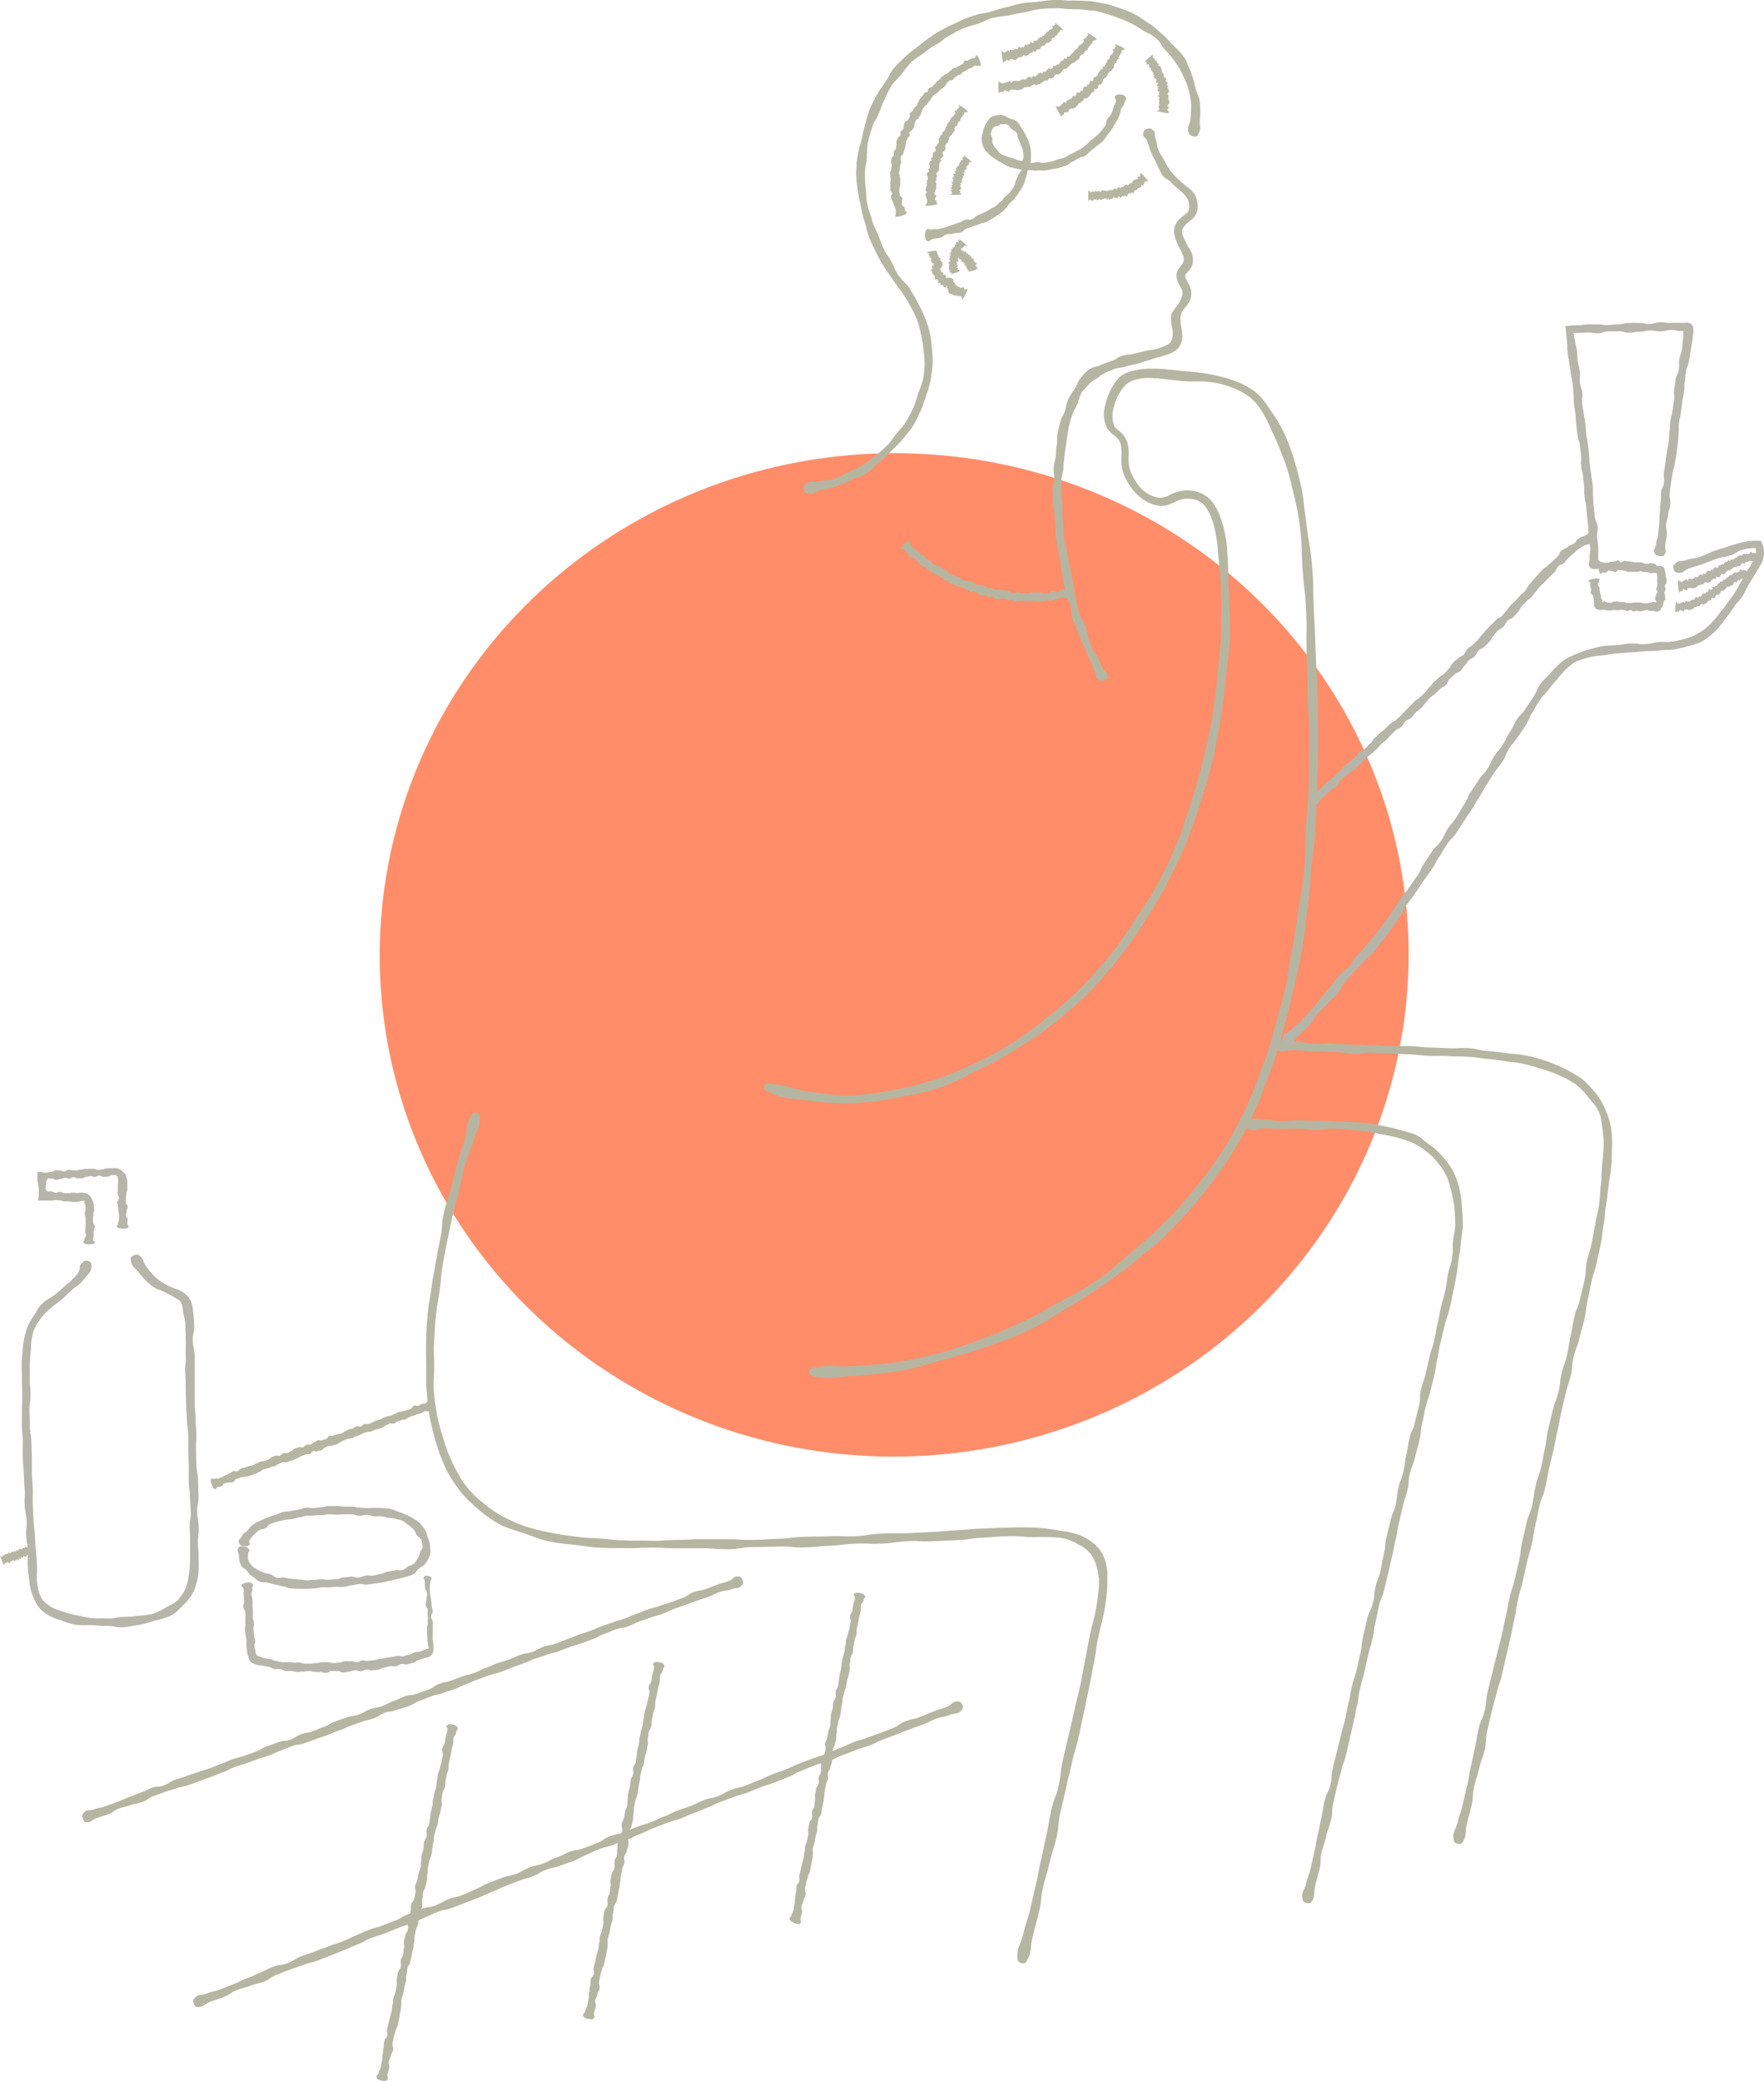 <svg xmlns="http://www.w3.org/2000/svg" viewBox="0 0 304.79 359.58"><defs><style>.cls-1{fill:#ff8d6a;}.cls-2{fill:#b5b6a1;}.cls-3{fill:#b5b5aa;}</style></defs><g id="Layer_2" data-name="Layer 2"><g id="Artwork"><ellipse class="cls-1" cx="154.49" cy="164.98" rx="88.89" ry="86.68" transform="translate(-4.23 4.07) rotate(-1.49)"/><path class="cls-2" d="M190.24,117.66c-1.12-.47-.62-.81-1.1-1.7s-.3-1-.75-1.87-.44-.9-.82-1.83-.49-.88-.84-1.82-.4-.92-.73-1.86-.43-.91-.74-1.87,0-1-.26-2-.5-.9-.74-1.87-.2-1-.41-2-.19-1-.38-2-.12-1-.29-2-.23-1-.38-2-.22-1-.34-2,0-1-.08-2-.09-1-.16-2-.26-1-.31-2,0-1-.06-2,.3-1,.31-2-.14-1-.1-2,.26-1,.36-2,0-1,.17-2-.05-1,.15-2,.23-1,.47-2,.52-.91.81-1.88.14-1,.57-2a15,15,0,0,1,1.09-1.75c.23-.46.36-.68.46-.92a3.33,3.33,0,0,1,.54-.92,8.39,8.39,0,0,1,.74-.86,3.46,3.46,0,0,1,.84-.72c.92-.57,1.06-.31,2-.75a19,19,0,0,1,1.9-.72c.95-.32.87-.6,1.84-.88s1-.09,2-.34l1.92-.47c1-.23,1-.1,1.94-.35a4.3,4.3,0,0,0,.9-.32l.84-.37a1.35,1.35,0,0,0,.6-.42,2,2,0,0,0,.27-.52,3.3,3.3,0,0,0,.14-.7,3.7,3.7,0,0,0,0-.89,11.2,11.2,0,0,1-.29-2.11,2.39,2.39,0,0,1,.37-1.2c.17-.27.37-.51.69-.94a4.07,4.07,0,0,0,.52-.83c.09-.21.19-.41.29-.7a3.91,3.91,0,0,0,.13-.57,1.43,1.43,0,0,0-.19-.8l-.47-.88a3.34,3.34,0,0,1-.37-1.14,2.17,2.17,0,0,1,.31-1.38,5.72,5.72,0,0,1,.63-.81c.1-.13.13-.24.19-.32s.05-.17.08-.25a1.87,1.87,0,0,0,0-.73,9.22,9.22,0,0,0-.76-1.66,10.5,10.5,0,0,1-.78-2,3.25,3.25,0,0,1-.07-1.24,3.43,3.43,0,0,1,.51-1.22,4.54,4.54,0,0,1,.86-.85l.74-.57a1.14,1.14,0,0,0,.39-.52,2,2,0,0,0,.09-.64,4.86,4.86,0,0,0-.08-.74,1.78,1.78,0,0,0-.31-.74,7.15,7.15,0,0,0-1.22-1.33,18.64,18.64,0,0,1-1.52-1.35c-.71-.75-1-.55-1.59-1.4a16.36,16.36,0,0,1-.91-1.89c-.46-.9-.5-.89-.91-1.82s-.31-1-.66-1.91-1-.72-.65-1.87a1.26,1.26,0,0,1,1.24-.42c1,.66.48.86.81,1.78s.12,1,.49,1.89.5.83.93,1.68a14.79,14.79,0,0,0,.94,1.64,11.78,11.78,0,0,0,1.21,1.42,18.19,18.19,0,0,0,1.42,1.28c.77.68.9.55,1.6,1.45a3.22,3.22,0,0,1,.5,1.09,6.33,6.33,0,0,1,.17,1.2,2.89,2.89,0,0,1-.25,1.26,2.64,2.64,0,0,1-.79,1c-.45.37-.63.5-.8.67a4.54,4.54,0,0,0-.51.54l-.18.29a1.59,1.59,0,0,1-.13.22,1.18,1.18,0,0,0,0,.76,9.43,9.43,0,0,0,.74,1.7c.41.92.62.81,1,1.92a3.8,3.8,0,0,1,.09,1.28c0,.17-.07.34-.13.56a5.14,5.14,0,0,1-.4.73c-.41.5-.55.57-.65.7a.5.5,0,0,0-.16.42,1.93,1.93,0,0,0,.25.68c.1.2.22.39.46.86a3.18,3.18,0,0,1,.34,1.12,3.15,3.15,0,0,1-.71,2.35c-.17.21-.35.41-.63.78a2.16,2.16,0,0,0-.4.73,4.11,4.11,0,0,0-.12.76,10.73,10.73,0,0,0,.2,1.83c.07.51.1.79.12,1.07A3.29,3.29,0,0,1,204,59.4a2.24,2.24,0,0,1-.77,1.08,4.93,4.93,0,0,1-1.05.59,6.82,6.82,0,0,1-1,.35c-.24.08-.49.15-1,.28-1,.25-.94.36-1.91.6s-.93.34-1.89.58-1,.19-1.89.45-1,.11-1.9.41a18.65,18.65,0,0,0-1.76.76c-.85.4-.77.58-1.52,1a5.67,5.67,0,0,0-.72.5,2.16,2.16,0,0,0-.6.57c-.27.3-.44.53-.61.68a2.48,2.48,0,0,0-.59.76,12.92,12.92,0,0,0-.63,1.81c-.4.86-.49.83-.84,1.73s-.31.91-.56,1.84-.16,1-.34,1.91-.13,1-.28,1.91-.13,1-.25,1.93-.09,1-.17,1.93-.31,1-.34,1.94,0,1,0,2,.14,1,.18,2-.05,1,0,2,.08,1,.18,2,0,1,.12,2,.27,1,.42,1.92.21,1,.37,1.92.18,1,.37,1.93.2,1,.4,1.91.05,1,.28,1.95.16,1,.41,1.92.27.94.55,1.88.58.84.9,1.76.14,1,.49,1.9.21,1,.59,1.87.67.77,1.06,1.66.34.91.81,1.75.9.61.92,1.7C191.48,117.2,190.53,117.78,190.24,117.66Z"/><path class="cls-2" d="M159.92,40c.42-.83.56-.23,1.15-.36s.62,0,1.21-.09l1.15-.29c.58-.15.56-.25,1.13-.41s.55-.22,1.12-.39.52-.29,1.08-.48.66.11,1.2-.12.45-.44,1-.68.55-.2,1.06-.46.53-.24,1-.55.53-.24,1-.57.42-.4.86-.76.38-.42.76-.83.48-.33.84-.77.33-.46.65-.93.14-.58.37-1.08a6.65,6.65,0,0,0,.44-1c.21-.51.45-.43.63-1a11,11,0,0,0,0-1.14c.08-.55.27-.53.28-1.1a8.07,8.07,0,0,0-.14-1.1c-.11-.54-.26-.51-.42-1a5.86,5.86,0,0,0-.36-1c-.25-.46,0-.59-.33-1s-.48-.29-.84-.63-.27-.48-.72-.72-.5,0-.91-.07-.4.13-.72.27-.51,0-.79.34a2.48,2.48,0,0,0-.4.89c-.09.5.21.52.24,1s-.1.48.1.93a3.5,3.5,0,0,0,.58.82c.36.37.28.47.71.8s.53.2,1,.46a9.35,9.35,0,0,0,1.06.34c.54.16.52.23,1.06.38a4.77,4.77,0,0,0,1.13.12c.56.06.53.35,1.1.35s.58-.17,1.14-.15.58.15,1.16.1a7.06,7.06,0,0,0,1.13-.22,6.71,6.71,0,0,0,1.1-.35c.55-.17.57-.12,1.11-.3s.5-.32,1-.55a9.7,9.7,0,0,0,1-.51,6.26,6.26,0,0,0,1-.53c.48-.33.45-.37.91-.71s.4-.43.84-.8a10.13,10.13,0,0,0,.9-.72,6.28,6.28,0,0,0,.8-.83c.35-.46.38-.44.7-.92s0-.66.34-1.14.44-.4.69-.92a5,5,0,0,0,.37-1.07c.16-.55.3-.51.41-1.07s-.61-.69.21-1.12a2,2,0,0,1,1.3.17c.61.72.06.67-.06,1.29s-.41.55-.59,1.15a5.91,5.91,0,0,1-.34,1.23c-.28.57-.31.56-.62,1.11l-.64,1.08c-.36.52-.4.5-.78,1a7.48,7.48,0,0,1-.73,1,12.65,12.65,0,0,1-1,.8l-1,.81c-.5.37-.43.47-.95.83s-.64.17-1.19.47a10.58,10.58,0,0,1-1.09.62c-.57.25-.5.42-1.08.67l-1.21.4a8.59,8.59,0,0,1-1.25.22,8.78,8.78,0,0,1-1.24.25c-.64.06-.65-.08-1.28,0s-.63-.06-1.26-.07a8.86,8.86,0,0,1-1.26-.06,6.54,6.54,0,0,1-1.25-.22c-.62-.18-.63-.12-1.24-.31a9.58,9.58,0,0,1-1.13-.63,9.2,9.2,0,0,1-1.12-.67,6.28,6.28,0,0,1-1.08-.8c-.45-.53-.56-.46-.91-1.09a3.78,3.78,0,0,1-.4-1.44c-.05-.74.12-.73.24-1.43a3.68,3.68,0,0,1,.5-1.36c.22-.31.32-.48.43-.66a1.6,1.6,0,0,1,.61-.55,2.09,2.09,0,0,1,.8-.25,5,5,0,0,1,.81-.05c.8.07.74.32,1.39.57s.75.12,1.3.57.41.58.83,1.12a11,11,0,0,1,.67,1.14,7.75,7.75,0,0,1,.55,1.21,7.21,7.21,0,0,1,.34,1.29,8.34,8.34,0,0,1,.06,1.32,8.17,8.17,0,0,1-.1,1.31c-.08.65-.38.59-.5,1.21s-.11.63-.34,1.23a9.15,9.15,0,0,1-.4,1.22,12.05,12.05,0,0,1-.68,1.07c-.36.53-.33.55-.72,1.06a10.92,10.92,0,0,1-.9.9c-.43.47-.34.56-.81,1s-.45.46-1,.84-.51.38-1.05.71-.54.32-1.09.64-.64.13-1.2.39-.6.17-1.18.4-.57.22-1.15.43-.49.5-1.08.68-.64,0-1.23.17-.63,0-1.22.17-.52.44-1.11.58-.61.07-1.2.2-.5.62-1.2.21A2.36,2.36,0,0,1,159.92,40Z"/><path class="cls-2" d="M198.24,31.08c.46.57,0,.14-.05.21s-.19,0-.26,0l-.13.15c-.07.07,0,.14-.07.21s0,.11-.1.18,0,.16-.07.23-.28-.17-.35-.1.08.25,0,.31-.11,0-.19.09-.1,0-.18.1-.13,0-.21.06,0,.11-.13.17,0,.12-.13.18-.16-.06-.24,0L196,33c-.08,0,0,.23-.07.28a1.74,1.74,0,0,1-.18.11c-.09,0-.23-.21-.32-.16s0,.21-.1.25-.18-.13-.27-.09-.06.12-.15.16,0,.23-.11.26a1.52,1.52,0,0,1-.2.06c-.1,0-.18-.19-.27-.16s0,.22-.13.25-.16-.16-.25-.13-.05.17-.15.2-.07.14-.16.17-.17-.26-.27-.24a1.25,1.25,0,0,1-.19,0c-.1,0,0,.31-.12.33s-.14-.15-.23-.13l-.19,0c-.1,0-.13-.11-.22-.09s-.07.15-.17.17-.07.12-.17.14-.11-.07-.21-.06-.08.13-.17.14-.13-.21-.23-.2-.07.2-.17.21-.12-.19-.21-.18-.1,0-.19,0-.09.09-.19.1-.1,0-.19,0-.09.1-.19.1a1.2,1.2,0,0,1-.19,0c-.1,0-.1-.07-.2-.06s-.09.06-.18.07-.1.07-.19.07-.11-.11-.2-.11-.1,0-.19,0h-.19c-.1,0-.09.32-.18.32s-.11-.21-.2-.21-.1,0-.19,0-.1-.08-.19-.08-.09.73-.19,0a11.42,11.42,0,0,1,0-1.31c.08-.73.09-.18.18-.18s.09.24.19.23.09-.12.18-.12.09.06.18,0,.09,0,.18,0a1.28,1.28,0,0,0,.19,0c.09,0,.08-.14.17-.14s.1.11.19.11h.19c.09,0,.08-.13.17-.14s.1.21.2.2.08,0,.17-.06.08-.19.17-.2l.18,0c.09,0,.09.08.18.07s.09,0,.18-.06.11.13.2.12.09,0,.18,0,.08-.09.17-.1.08-.05.17-.06.08-.06.17-.08.11.12.2.11l.18,0c.09,0,.07-.13.15-.15s.07-.14.15-.16.1,0,.18,0,.13.15.22.13.07-.09.15-.11,0-.21.13-.24.1.06.18,0,.15.2.24.17,0-.25.09-.28.13.11.21.09l.17-.06c.08,0,0-.12.12-.15s.06-.09.14-.12l.16-.06.15-.06c.07,0,.19.2.26.16s0-.1.13-.14,0-.15.09-.19.11,0,.18,0a1.71,1.71,0,0,1,.14-.11c.07,0,.12,0,.19,0s0-.18.05-.22,0-.11.1-.16l.13-.11.13-.1c.07,0,.18.08.25,0s.12,0,.19-.05l.13-.11c.07-.06-.14-.29-.08-.35s.19.07.25,0,.17.05.23,0-.15-.27-.09-.34.12,0,.18-.07-.3-.41.16-.1A13.83,13.83,0,0,1,198.24,31.08Z"/><path class="cls-2" d="M166.48,51.5c-.39.62-.17,0-.27,0s0-.21-.12-.26l-.19-.1c-.08,0-.14,0-.22,0s-.1,0-.17,0-.12.07-.13.07.09-.3.05-.31-.08.23-.15.22-.06,0-.22-.07a3,3,0,0,1-.32-.08c-.16,0-.13-.11-.27-.16s-.16,0-.27-.07l0,0c-.12-.1-.17,0-.28-.17s0-.22-.06-.35a2.65,2.65,0,0,1-.11-.3c0-.07-.08-.09-.15-.15h-.12s.25-.19.23-.22-.09,0-.14.06a.05.05,0,0,1,0,0s.11-.18.07-.19-.08.06-.11.06,0,.19-.13.18l-.28-.09c-.17-.06-.07-.28-.21-.34s-.24.09-.37,0,0-.3-.06-.36-.16,0-.22,0-.14,0-.21-.05.13-.28.05-.35-.06-.1-.14-.19-.32.08-.41,0,.08-.21,0-.31l-.1-.18c0-.09.08-.15,0-.24s-.16,0-.21-.13-.14-.05-.18-.15,0-.17,0-.29v0c0-.15-.16-.13-.19-.3s.23-.17.25-.32-.16-.17-.1-.34.26-.11.3-.2,0-.06,0-.11-.06,0-.05-.07.06,0,.06-.07-.07,0-.1,0h0s0,0,0,0,.06-.06,0-.09-.08,0-.14-.09-.12-.05-.2-.17,0-.19,0-.34a.25.25,0,0,1,0-.18v-.12s0,0,0-.07-.31.08-.34,0,.15-.17.1-.26-.09-.07-.14-.18,0-.16,0-.29-.76,0-.07-.31a11.57,11.57,0,0,1,1.3-.17c.72-.08.17-.05.19,0s-.22.12-.19.18.14,0,.18.08,0,.11,0,.2a1.42,1.42,0,0,1,.13.22,1.73,1.73,0,0,1,.08.31.08.08,0,0,0,0,0l0,0h0a.38.38,0,0,0,.12,0s-.1.06-.07.1a.28.28,0,0,0,.07.11c.05.07.14,0,.24.11s-.08.24,0,.36.11.12.16.26,0,0,0,0,.2.1.21.23a1.79,1.79,0,0,1,0,.33c0,.17-.13.15-.18.31s0,.19-.07.28-.15,0-.17,0-.06,0-.07.06.07,0,.07.08,0,0,.05,0h0s.06,0,.07.05-.08.14,0,.22l.08.16c0,.08.14,0,.18.1s.14,0,.18.1,0,.11,0,.13-.12.14-.07.19.09,0,.14,0,.2-.08.26,0,0,.12.09.19-.09.24,0,.32.21-.12.23-.1-.07.13,0,.15,0,0,.06,0,0-.08.12-.06.16,0,.32,0a1.69,1.69,0,0,1,.31.13,1,1,0,0,1,.28.17.12.12,0,0,1,0,.1c0,.11-.08.22,0,.31s.13.08.19.22.17.08.22.24a.23.23,0,0,1,0,.16s0,0,0,0,0,0,0,0-.06.08,0,.12.14-.1.16-.08h0s.05,0,.07,0h.07s0,.18.13.19.1.1.24.13a.84.84,0,0,1,.28.09c.13,0,.29-.2.39-.15s0,.21.1.26,0,.18.08.23.23-.22.3-.18,0,.1.09.13.26-.43.1.1A14.44,14.44,0,0,1,166.48,51.5Z"/><path class="cls-2" d="M164.43,47.34c-.7.19-.11,0-.13,0s.15-.1.13-.14,0,0-.05-.09-.11,0-.13,0-.08,0-.1-.08-.13,0-.15-.07.27-.16.25-.22-.25,0-.27,0,0-.08,0-.15,0-.08,0-.15.06-.09,0-.16S164,46.07,164,46s-.08-.07-.08-.14.13-.07.13-.13v-.13c0-.06-.2-.08-.19-.14a.56.56,0,0,1,0-.13c0-.06.29,0,.3-.08s-.17-.08-.17-.13.2,0,.21-.08-.08-.06-.07-.11-.2-.08-.19-.12,0,0,0-.09.25,0,.25-.08-.18-.07-.18-.12.21,0,.21-.09-.15-.07-.14-.12-.11-.07-.1-.13.3,0,.31-.07,0-.06,0-.12-.28-.1-.27-.17.18,0,.2-.09l0-.12c0-.06.14,0,.16-.09s0,0,0-.07a.17.17,0,0,1,0-.13c0-.08-.06-.12,0-.21s.12,0,.16-.12,0-.12,0-.19.23.08.27,0-.1-.17-.07-.21.2.09.24,0,0-.06,0-.1,0-.08,0-.11.06,0,.08,0,0-.09,0-.11l0,0s.11,0,.15-.09,0-.1,0-.17,0-.1.05-.16.14,0,.19,0,.08,0,.13-.05l.09-.07s-.18-.27-.14-.31.19.13.22.1,0-.06,0-.09.09,0,.11,0-.51-.5.05,0c.15.12.87.72,1,.86.5.53.08.18,0,.22s-.22-.12-.27-.07,0,.13,0,.17-.09,0-.13,0,0,0-.06.08-.05,0-.08,0,.06.12,0,.15-.11-.06-.13,0l0,0s.09.1.08.11-.19-.1-.21-.06,0,.09-.05.15.11.17.07.23l-.08.12s-.11,0-.14,0,0,.07,0,.11-.15,0-.18,0-.06,0-.09,0,0,.08,0,.11,0,0,0,.06,0,0,0,.05-.13,0-.14,0v.05s.11.07.1.1.11.07.1.11-.05,0-.05.07-.18,0-.19.06.06,0,.06.1.19.07.18.11-.08,0-.09.09-.23,0-.24.07.24.08.23.13-.15,0-.15.09l0,.1c0,.06.09.07.08.13s.06.06,0,.12a.36.36,0,0,0,0,.1l0,.11c0,.05-.26,0-.27.06s.05.06.05.1.12.06.12.1-.08,0-.08.08,0,0,0,.08-.1,0-.1.08.17,0,.17.06.07,0,.07,0,0,0,0,0V46s-.16.08-.15.11-.07.07-.06.11l0,.08s.3-.06.32,0-.15.11-.13.16-.11.1-.1.15.31-.06.33,0-.05.08,0,.14.5-.1,0,.13C165.67,47,164.61,47.3,164.43,47.34Z"/><path class="cls-2" d="M167.39,46.94c-.72.11-.12,0-.13,0s.16-.07.16-.11,0,0,0-.06-.11,0-.12,0-.06,0-.07,0-.13,0-.14,0,.3-.11.29-.14-.24,0-.25,0,0,0,0-.07,0,0,0-.06.07-.06.05-.08-.07,0-.08,0-.08,0-.09,0,.11-.09.1-.11l0,0s-.2.08-.21.06l0,0s.23-.18.21-.2-.16.07-.18,0,.14-.13.12-.16-.08,0-.1,0-.18.1-.2.08,0,0,0-.06.17-.18.15-.2-.17.1-.19.07.13-.16.1-.18-.14.07-.16,0-.11.05-.13,0,.19-.22.17-.25,0,0,0-.06-.24.17-.27.15.11-.15.08-.17l0,0s.06-.12,0-.14-.12.07-.14.05-.09.06-.12,0,0-.09,0-.1-.09.06-.11,0,.12-.19.1-.21S166,45,166,45s.1-.18.08-.2-.05,0-.07,0-.07.05-.09,0,0,0,0-.07-.07.06-.1.05,0,0,0,0,0-.09,0-.1-.06,0-.08,0-.06,0-.08,0,0-.13,0-.14,0-.06,0-.08l-.06,0s-.15.28-.17.27,0-.22,0-.23,0,0-.08,0,0-.09,0-.1-.26.67-.07,0c.05-.18.33-1.07.4-1.25.26-.68.09-.16.13-.14s0,.24,0,.25.08-.1.12-.09,0,.08.06.09l.08,0s0,0,.08.05.09-.11.13-.09,0,.12,0,.14l.08,0s.1-.09.14-.07-.06.21,0,.23.06,0,.1,0,.13-.14.18-.11l.08,0s0,.1,0,.13.06,0,.1,0,0,.14,0,.17,0,.06,0,.09.08,0,.11,0,.06,0,.09,0,.07,0,.1,0-.06.13,0,.16l.06.06s.12-.06.15,0,.11-.06.14,0,0,.06,0,.09-.09.15-.07.18.08,0,.11,0,.17-.1.2-.07,0,.08,0,.11-.15.18-.12.21.2-.12.23-.09-.08.13-.06.16l.06.07s.1,0,.12,0,.08,0,.11,0,0,0,.05.08l.05.08s-.19.18-.16.22.07,0,.1,0,.13,0,.16,0-.05.08,0,.12,0,0,.06.08-.06.08,0,.12.17,0,.19,0,.08,0,.1.07l0,.09,0,.09s-.15.1-.14.14-.07.07-.05.11l0,.08s.31,0,.32,0-.16.09-.15.13-.13.07-.13.11.31,0,.32,0-.06.05-.06.09.5,0,0,.09C168.66,46.7,167.57,46.92,167.39,46.94Z"/><path class="cls-2" d="M155.07,37.45c-.78,0-.2-.25-.29-.53s.07-.34,0-.62-.09-.29-.17-.57-.18-.27-.25-.56-.12-.28-.19-.57-.18-.28-.24-.57.26-.35.22-.65-.28-.27-.32-.57,0-.3,0-.61,0-.3,0-.6.07-.31.06-.61-.07-.3-.07-.61-.06-.3,0-.61.16-.29.18-.59,0-.3.07-.6-.17-.33-.12-.63l.1-.6c.06-.3.33-.25.4-.54s-.1-.33,0-.62.26-.25.35-.53,0-.31.09-.6-.11-.35,0-.64.12-.28.23-.56.32-.19.44-.47-.06-.34.06-.62.3-.2.43-.46,0-.34.12-.6,0-.33.16-.59.4-.13.54-.39l.3-.51c.15-.25-.1-.4.05-.65s.3-.17.45-.42l.31-.51c.17-.25.27-.19.44-.43s.06-.32.24-.57.09-.3.27-.54.25-.19.43-.43.11-.3.3-.53.37-.08.57-.3.07-.35.27-.57.36-.07.57-.28.18-.24.4-.44.17-.26.39-.46.26-.16.48-.36.16-.27.4-.46l.48-.36c.24-.18.29-.11.53-.29s.2-.23.45-.4.21-.22.46-.38.32-.06.57-.22.29-.11.54-.26l.52-.29c.26-.15.12-.42.39-.56s.36.06.63-.08.26-.16.53-.29.3,0,.58-.16,0-.78.56-.22a4.53,4.53,0,0,1,.47,1.22c0,.78-.19.28-.45.38s-.35-.11-.61,0-.21.23-.46.34-.28.07-.53.2-.24.14-.49.28l-.5.26c-.24.14-.17.26-.41.4s-.3,0-.54.2l-.46.31c-.24.16-.16.27-.38.44s-.36,0-.58.16-.2.21-.42.39-.1.32-.31.5l-.41.38c-.21.19-.26.13-.47.32s-.18.22-.37.42-.3.1-.5.3-.22.18-.41.39-.14.25-.31.47-.16.23-.34.45-.14.25-.31.47-.28.14-.45.37l-.32.46c-.17.23-.06.3-.21.54s0,.3-.2.54-.18.22-.32.46-.29.16-.44.41-.07.28-.21.53,0,.34-.09.59-.2.22-.32.47-.33.15-.46.41.1.36,0,.61-.25.2-.36.46-.11.26-.21.52,0,.3-.11.56,0,.29-.11.55l-.18.53c-.09.26-.07.27-.15.53s-.32.21-.39.48,0,.29,0,.57.08.29,0,.57-.11.26-.15.54,0,.28-.05.55-.1.27-.12.55.14.29.13.56.07.28.07.56l0,.55,0,.55c0,.27-.16.29-.13.57s-.05.29,0,.56a5.43,5.43,0,0,0,.09.56c.05.28.35.22.41.49s-.13.31-.06.58-.07.31,0,.58.36.2.44.46,0,.29.1.56.56.11.13.55A4.76,4.76,0,0,1,155.07,37.45Z"/><path class="cls-2" d="M182.53,18.65c-.22-.7.07-.16.19-.23s.19.09.31,0l.23-.14c.12-.07.07-.16.18-.23s.09-.12.2-.19.05-.18.16-.24.28.19.4.12,0-.28.09-.36.14,0,.25-.1.13-.05.24-.12.16,0,.27-.09.07-.14.18-.22.06-.14.17-.22.19,0,.3,0l.21-.16c.1-.09,0-.25.08-.33l.2-.18c.1-.08.29.14.39.06s0-.23.09-.32.23.06.33,0,.05-.15.15-.24,0-.24.06-.33l.2-.17c.1-.09.27.08.37,0s0-.23.06-.33.23,0,.33-.05,0-.2.08-.3,0-.17.1-.27.31.11.4,0l.19-.19c.1-.1-.12-.3,0-.4s.22,0,.31-.08l.17-.21c.08-.1.18,0,.27-.12s0-.19.07-.3,0-.17.08-.27.15-.06.23-.16,0-.18.08-.28.26,0,.35-.08-.07-.22,0-.33.24,0,.32-.1,0-.13.13-.24,0-.15.09-.26.11-.09.19-.2,0-.16.07-.27a1.77,1.77,0,0,1,.16-.22c.07-.11.14-.07.21-.19s0-.15.08-.26,0-.15.09-.27.17,0,.24-.17.11-.09.17-.21l.13-.24c.07-.12-.21-.26-.15-.38s.26,0,.32-.14,0-.14.08-.26.13-.08.19-.21-.6-.42.12-.24a8.56,8.56,0,0,1,1.19.55c.6.43.11.2,0,.33s-.27,0-.34.15.05.19,0,.32-.12.1-.19.22l-.12.26a1.94,1.94,0,0,1-.15.24c-.06.13,0,.19,0,.32s-.18.07-.25.19l-.15.24c-.07.13,0,.19,0,.32s-.26,0-.33.13,0,.14-.12.26.08.22,0,.34a2.07,2.07,0,0,1-.15.25c-.07.12-.15.07-.23.19s0,.14-.13.25-.2,0-.29.15-.11.09-.2.21,0,.16-.11.27-.06.13-.15.24-.05.15-.13.26-.2,0-.29.13l-.19.22c-.09.11,0,.19-.09.3s0,.19-.09.3-.13.08-.22.18-.22,0-.32.1,0,.15-.14.26.05.24-.05.34-.16.05-.26.15-.26-.06-.36.05.07.27,0,.37-.21,0-.31.09l-.21.19c-.11.1,0,.17-.15.27s-.06.15-.17.24l-.22.18-.22.19c-.11.09-.28-.11-.38,0s-.07.13-.18.22,0,.19-.15.28-.15,0-.27.12-.09.11-.21.19-.17,0-.28.1,0,.21-.14.3-.07.14-.19.22l-.23.17-.24.17c-.12.08-.22-.07-.33,0s-.17,0-.29.08l-.24.15c-.12.07,0,.34-.08.41s-.22-.08-.34,0-.19,0-.32,0,0,.33-.1.4-.16,0-.28.08.1.51-.28.1A11,11,0,0,1,182.53,18.65Z"/><path class="cls-2" d="M172.52,14.37c.14-.74.16-.12.32-.13s.17.16.33.15l.33,0c.16,0,.15-.11.31-.13s.16-.08.32-.1.14-.14.3-.15.2.29.37.27.12-.27.28-.3.17,0,.32,0,.17,0,.33,0,.17.05.33,0,.15-.1.3-.14.14-.11.3-.15.19.1.35.06l.31-.09c.15,0,.1-.25.25-.3l.3-.1c.16-.05.25.23.4.18s.1-.23.25-.29.22.13.37.07.12-.14.27-.19.08-.25.23-.31l.3-.12c.14-.07.24.15.39.09s.07-.24.22-.31.23.11.37,0,.08-.21.22-.28.09-.18.24-.25.28.18.42.1l.29-.15c.14-.08,0-.34.13-.42s.23.07.37,0l.27-.19c.14-.09.21,0,.34-.07s.06-.2.2-.29.07-.18.2-.28.18,0,.31-.12.06-.19.19-.29.27.09.4,0,0-.25.13-.35.26.05.39-.05.1-.14.22-.24.08-.16.2-.27.15-.08.26-.19.06-.18.17-.29l.25-.22c.12-.11.17-.05.28-.17s.07-.16.18-.28.06-.17.17-.28.2,0,.31-.16.15-.09.25-.22l.21-.25c.1-.13-.15-.32-.05-.45s.28,0,.37-.12.06-.16.15-.29.17-.09.26-.22-.5-.54.19-.26a6.86,6.86,0,0,1,1.09.72c.51.54.05.25-.05.39s-.29,0-.39.15,0,.21-.11.35-.15.11-.26.24l-.2.28c-.11.14-.13.13-.24.26s0,.23-.12.36-.2.05-.32.18l-.24.26c-.11.13,0,.21-.14.34s-.27,0-.39.11-.1.15-.22.27,0,.25-.12.38l-.25.25c-.13.12-.19.05-.32.16s-.1.15-.24.26-.22,0-.36.12a2.82,2.82,0,0,1-.29.18c-.14.11-.09.17-.23.27s-.12.13-.26.24-.11.14-.25.25-.22,0-.36.08l-.29.19c-.15.1-.08.2-.23.3s-.07.2-.22.29-.17.06-.33.15-.23-.06-.38,0-.12.14-.27.23,0,.26-.21.34-.19,0-.35.1-.26-.13-.41,0,0,.29-.21.37-.22-.06-.38,0l-.32.14c-.16.07-.12.16-.28.23s-.13.13-.3.19l-.33.11-.33.13c-.16.06-.25-.19-.41-.13s-.15.11-.31.16-.13.18-.3.23-.19,0-.35,0-.16.08-.33.12-.19-.05-.36,0-.13.2-.3.24-.16.11-.33.15l-.34.08-.35.06c-.17,0-.2-.14-.37-.11s-.19-.06-.36,0l-.34,0c-.18,0-.14.32-.31.34s-.2-.15-.37-.13-.19-.12-.36-.12-.15.31-.33.32-.18-.06-.36-.05-.16.51-.35,0A8.59,8.59,0,0,1,172.52,14.37Z"/><path class="cls-2" d="M200.2,19.28c-.7-.21-.1-.1-.08-.18s.18-.05.19-.13l0-.17c0-.08-.1-.09-.09-.17s-.05-.09,0-.17-.12-.1-.11-.18.32-.05.33-.14-.24-.09-.24-.17.06-.08.06-.16,0-.09,0-.17.08-.08.07-.16-.06-.08-.07-.17-.07-.08-.08-.16.14-.08.14-.17v-.16c0-.08-.21-.07-.22-.15l0-.16c0-.08.28-.11.27-.19s-.19-.07-.2-.15.18-.1.17-.19-.1-.07-.11-.15-.21-.05-.22-.13a.88.88,0,0,1,0-.16c0-.08.22-.12.2-.21s-.2,0-.22-.12.18-.12.16-.2-.17,0-.19-.13-.13-.05-.15-.13.26-.15.24-.23,0-.09,0-.17-.31,0-.33-.07.14-.13.11-.21l-.06-.15c0-.08.09-.12.06-.2s-.15,0-.18-.11-.13,0-.16-.11,0-.11,0-.18-.13,0-.17-.11.18-.17.14-.25-.2,0-.23-.07.15-.16.11-.24-.07-.05-.11-.13-.1,0-.14-.11,0-.1,0-.17-.12,0-.16-.09,0-.08-.07-.15,0-.12,0-.19-.1,0-.15-.1-.09,0-.14-.1.06-.14,0-.21,0-.1,0-.16l-.1-.14c-.05-.07-.3.13-.35.06s.12-.2.07-.26-.09,0-.14-.1,0-.12,0-.18-.59.42-.1-.13c.12-.14.82-.77,1-.88.6-.42.19,0,.26,0s-.12.23-.06.3.15,0,.21.07,0,.11.07.18a1.79,1.79,0,0,0,.13.14c.06.08,0,.09.1.16s.16,0,.22.07,0,.15,0,.23l.1.16c.06.07.16,0,.22.08s-.13.2-.08.28.08,0,.13.13.21,0,.26.07l.1.16c0,.08,0,.13,0,.21s.08.06.13.15-.09.15,0,.23,0,.1,0,.19.11.05.15.14.06.07.1.16.08.06.12.15-.09.14-.06.23l.06.17c0,.09.15.05.18.14s.15,0,.19.13,0,.11,0,.2-.13.14-.11.23.1.07.13.16.21,0,.24.13,0,.11,0,.2-.2.15-.18.24.26,0,.28.13-.12.12-.1.21l0,.19c0,.09.11.07.13.16s.08.09.09.18l0,.19,0,.19c0,.09-.25.12-.23.22s.06.08.07.18.14.08.15.17-.07.1-.06.19,0,.1,0,.19-.09.1-.09.19.16.09.17.19.06.09.07.19a1.2,1.2,0,0,1,0,.19v.19c0,.09-.19.09-.19.18s-.09.09-.1.18l0,.19c0,.09.3.12.29.21s-.19.08-.2.17-.15.08-.16.17.28.14.26.23-.08.09-.1.18.48.19-.07.18A13.16,13.16,0,0,1,200.2,19.28Z"/><path class="cls-2" d="M160.19,35.55c-.74-.07-.13-.15-.14-.32s.15-.18.14-.34l0-.33c0-.17-.12-.16-.13-.33s-.07-.16-.07-.33-.12-.16-.13-.33.31-.17.31-.33-.25-.17-.25-.34.06-.16.07-.33.05-.16.06-.33.08-.16.09-.32-.06-.18,0-.34-.05-.17,0-.34.15-.15.18-.31l0-.33c0-.16-.19-.2-.16-.36l0-.33c0-.17.32-.11.35-.27s-.15-.2-.12-.36.22-.13.26-.28,0-.18,0-.34-.15-.21-.11-.38l.09-.31c.05-.17.28-.1.33-.25s-.14-.22-.09-.38.25-.09.3-.25-.1-.2,0-.36-.05-.19,0-.35.33-.05.39-.21.07-.14.13-.3-.22-.26-.15-.41.23-.09.29-.24l.12-.3c.07-.15.19-.1.25-.25s0-.2,0-.35,0-.19,0-.34.14-.11.21-.26,0-.2.05-.34.28,0,.36-.18-.08-.23,0-.38.26,0,.34-.19,0-.15.13-.29,0-.18.1-.32.12-.12.2-.26,0-.19.09-.33l.19-.26c.08-.14.15-.1.24-.24s0-.17.12-.31,0-.16.13-.3.19-.07.28-.2.13-.11.22-.24a2.61,2.61,0,0,1,.19-.27c.09-.13-.17-.31-.08-.44s.27,0,.36-.15.06-.15.16-.28.16-.09.25-.22-.49-.55.19-.25A6.19,6.19,0,0,1,167,19c.5.55.06.24,0,.36s-.29,0-.38.12,0,.2-.08.33-.14.09-.23.22a2.46,2.46,0,0,1-.17.27c-.09.13-.1.12-.19.25s0,.21-.06.34-.18.06-.27.19l-.18.26c-.08.13,0,.21,0,.34s-.27,0-.35.15,0,.16-.12.29.07.23,0,.36l-.14.28c-.08.13-.16.09-.23.22s-.05.16-.12.29-.2.07-.28.21-.11.12-.18.25,0,.18-.08.32a2.49,2.49,0,0,0-.11.29c-.07.14,0,.16-.09.3s-.2.08-.26.22l-.14.28c-.07.14,0,.19,0,.33s.06.19,0,.33-.1.13-.16.27-.23.08-.28.22,0,.17,0,.32.13.21.07.36-.12.11-.18.26-.26.07-.31.22.18.22.14.37-.19.1-.24.25-.05.14-.09.29.06.17,0,.32,0,.17,0,.32l-.08.29c0,.15,0,.15-.07.3s-.28.09-.31.25,0,.16,0,.31.1.17.07.32-.1.14-.12.3,0,.15,0,.3-.11.14-.13.3.14.17.12.32.06.16,0,.31,0,.15,0,.3l0,.31c0,.15-.18.14-.19.29s-.09.16-.09.31,0,.16,0,.31.31.15.31.3-.17.16-.17.31-.13.16-.12.31.31.14.33.29-.06.15-.05.31.51.09,0,.31A9.18,9.18,0,0,1,160.19,35.55Z"/><path class="cls-2" d="M173.07,9.05c0-.73.08-.12.17-.13s.12.16.21.14l.19,0c.1,0,.08-.12.18-.14s.08-.07.17-.09.07-.14.17-.16.15.29.25.27,0-.26.13-.28.11,0,.2,0,.1,0,.19,0,.12,0,.21,0,.07-.09.16-.12.07-.1.17-.13.13.11.22.08l.18-.06c.09,0,0-.23.12-.26l.17-.07c.09,0,.19.25.28.21s0-.2.12-.24.16.15.25.11.06-.11.15-.15,0-.22.09-.26.09,0,.18-.06.19.18.27.14,0-.22.1-.26.17.14.26.1,0-.18.1-.23,0-.14.12-.18.22.21.3.16.1,0,.18-.07-.06-.31,0-.36.17.11.26.06L179,7c.08,0,.15.06.23,0s0-.16.09-.21,0-.14.1-.2.12,0,.2,0,0-.14.1-.2.21.13.29.08,0-.21,0-.26.2.1.28,0,.06-.08.13-.14,0-.12.11-.18.1,0,.18-.08,0-.14.08-.2.09,0,.16-.11.13,0,.2-.07,0-.11.1-.17,0-.11.09-.18.16,0,.23,0,.1,0,.17-.1l.14-.14c.07-.07-.16-.29-.1-.35s.23.08.29,0,0-.1.1-.17.12,0,.19-.09-.49-.53.13-.14a11.4,11.4,0,0,1,1,.84c.49.54.07.2,0,.28s-.25-.08-.32,0,0,.16,0,.24-.12,0-.19.11-.07.09-.14.16-.09.07-.16.14,0,.17-.05.25-.16,0-.24.06l-.15.14c-.08.07,0,.17-.07.24s-.22-.08-.3,0-.05.11-.13.18,0,.2,0,.27l-.16.15c-.08.07-.13,0-.22.06s0,.1-.14.16-.17,0-.25,0-.11,0-.2.09,0,.12-.12.18-.07.08-.16.15-.06.1-.15.16-.16-.06-.25,0l-.18.1c-.09.06,0,.16-.11.22s0,.16-.12.22-.11,0-.2.07-.18-.1-.27-.05-.06.11-.15.16,0,.23-.1.28-.13,0-.22,0-.2-.16-.29-.11,0,.26-.09.31-.16-.09-.25,0l-.2.09c-.09,0-.05.13-.15.17s-.07.1-.17.14l-.2.07-.2.08c-.1,0-.19-.21-.29-.17s-.08.09-.18.13-.05.15-.15.19-.13,0-.23,0a1.63,1.63,0,0,1-.19.09c-.1,0-.13-.06-.23,0s-.06.18-.16.21-.08.1-.18.13l-.21.06-.21,0c-.1,0-.14-.15-.24-.13s-.12-.06-.23,0l-.2,0c-.11,0,0,.32-.15.34s-.14-.15-.24-.14-.13-.12-.23-.1-.06.31-.17.32-.12-.05-.22,0-.05.51-.22,0A12.73,12.73,0,0,1,173.07,9.05Z"/><path class="cls-2" d="M164.46,33.67c-.73,0-.12-.06-.12-.13s.17-.07.17-.13,0-.07,0-.13-.11-.06-.11-.13-.06-.07-.06-.13-.12-.07-.12-.14.31-.05.32-.11-.24-.08-.24-.15.06-.06.06-.12,0-.07.05-.13.08-.06.08-.12-.06-.08,0-.14-.07-.07-.06-.14.14,0,.15-.11l0-.13c0-.06-.19-.09-.18-.16s0-.07,0-.13.29,0,.31-.08-.17-.09-.15-.16.2,0,.21-.09-.07-.08-.06-.14-.18-.11-.16-.17,0-.06,0-.13.25,0,.27-.06-.18-.12-.16-.18.22,0,.23-.07-.13-.1-.11-.17-.09-.09-.07-.16.3,0,.32,0,0-.05.06-.11-.26-.16-.23-.22.18,0,.2-.07l.05-.12c0-.06.14,0,.16-.07s-.09-.11-.07-.17-.08-.1-.05-.16.1,0,.13-.09-.07-.1,0-.16.23,0,.26,0-.14-.14-.11-.2.22,0,.25,0,0-.07,0-.13,0-.09,0-.15.07,0,.11-.09-.05-.1,0-.16.05,0,.08-.1.1,0,.14-.07,0-.08,0-.14,0-.09,0-.14.14,0,.17,0,.09,0,.12-.08l.08-.1c0-.05-.22-.24-.18-.29s.21.07.25,0,0-.07.05-.13.1,0,.14,0-.52-.5.09-.1c.15.11.88.7,1,.83.54.49.11.15.08.2s-.22-.11-.26-.06.07.12,0,.16-.08,0-.11.05,0,.06,0,.1-.05,0-.08.08.08.13,0,.17-.12,0-.15,0l-.07.09c0,.05.08.12.05.16s-.21-.06-.24,0,0,.07,0,.12.13.14.1.19l0,.1c0,.05-.11,0-.13.05s0,.07,0,.12-.15,0-.18,0-.06,0-.09.08,0,.08,0,.13,0,.07,0,.12,0,.07,0,.12-.15,0-.18.05l0,.1c0,.05.09.1.07.15s.09.09.07.14,0,0-.07.09-.18,0-.2.05,0,.08,0,.13.16.11.15.17-.09,0-.11.08-.23,0-.25,0,.22.12.2.17-.16,0-.17.07l0,.11c0,.05.08.07.06.13s0,.07,0,.12l0,.1,0,.11c0,.06-.26,0-.27.06s0,.07,0,.12.12.08.11.14-.09,0-.1.09,0,.06,0,.12-.1,0-.1.1.15.07.14.13.06.06.06.11a.4.4,0,0,0,0,.11v.11c0,.06-.18,0-.18.1s-.1,0-.1.11v.11c0,.06.3.07.3.12s-.18.05-.18.11-.14.05-.14.11.3,0,.3.11-.07,0-.06.11.49,0,0,.11C165.75,33.62,164.64,33.67,164.46,33.67Z"/><path class="cls-2" d="M205.44,23.11c-.46-1.37.14-1.27.25-2.59a15.4,15.4,0,0,0,.11-2.63,15.17,15.17,0,0,0-.49-2.59,13.94,13.94,0,0,0-1-2.44,8.72,8.72,0,0,0-.6-1.16c-.17-.28-.35-.56-.73-1.09a13,13,0,0,0-1.68-2c-.87-1-.62-1.21-1.65-2.06s-1.16-.65-2.26-1.36a16,16,0,0,0-2.28-1.31,10.7,10.7,0,0,0-1.21-.53l-1.24-.48c-1.26-.39-1.26-.42-2.55-.78s-1.32-.18-2.64-.37-1.34-.08-2.68-.14-1.33-.2-2.68-.15-1.35,0-2.68.18-1.32.32-2.64.56-1.33.22-2.63.53a27.06,27.06,0,0,0-2.68.4c-1.3.36-1.23.58-2.5,1s-1.32.32-2.58.82-1.2.61-2.39,1.25S163,7,161.82,7.66s-1.14.7-2.18,1.52a25.38,25.38,0,0,0-2.19,1.54,25.64,25.64,0,0,0-1.66,2.08c-.44.49-.65.74-.89,1a4.91,4.91,0,0,0-.85,1,19,19,0,0,0-1.21,2.38c-.59,1.19-.49,1.24-1,2.46s-.76,1.15-1.17,2.43-.39,1.29-.73,2.6a21.58,21.58,0,0,0-.16,2.66c-.09.65-.13,1-.2,1.31a6.21,6.21,0,0,0-.13,1.33,23.7,23.7,0,0,0,.14,2.66c.17,1.32,0,1.34.27,2.66s.43,1.28.77,2.58.48,1.25,1,2.49.44,1.27,1,2.49.69,1.15,1.36,2.31.48,1.28,1.25,2.38.94,1,1.76,2.05a24.21,24.21,0,0,1,1.43,2.46,21.43,21.43,0,0,1,1.26,2.54,19.25,19.25,0,0,1,.92,2.68,20.81,20.81,0,0,1,.4,2.82,20.55,20.55,0,0,1,.13,2.83,22.18,22.18,0,0,1-.36,2.82,21,21,0,0,1-.79,2.71c-.2.68-.35,1-.45,1.34a8.83,8.83,0,0,1-.53,1.31c-.28.65-.47,1-.61,1.28a9.6,9.6,0,0,1-.68,1.24,8.11,8.11,0,0,1-.83,1.14l-.9,1.1a9.1,9.1,0,0,1-.92,1c-.26.25-.48.53-1,1A26.54,26.54,0,0,1,152,79.8c-1.12.85-.94,1.1-2.13,1.89s-1.33.54-2.59,1.16c-.63.31-1,.43-1.29.58a8.73,8.73,0,0,1-1.31.52,8.28,8.28,0,0,1-1.36.38l-1.38.3c-1.36.29-1.3,1-2.76.46-.36-.14-.45-1.07-.15-1.3,1.19-.89,1.28-.34,2.59-.62a9.31,9.31,0,0,1,1.31-.21,4,4,0,0,0,1.31-.28,7,7,0,0,0,1.23-.52c.29-.17.59-.29,1.19-.59,1.19-.58,1.21-.55,2.37-1.21a23.69,23.69,0,0,0,2.16-1.56,20.81,20.81,0,0,0,2-1.76,6.31,6.31,0,0,0,.86-1c.21-.27.41-.53.8-1.06l.85-1a7,7,0,0,0,.78-1.08c.35-.56.52-.85.67-1.15a12,12,0,0,0,.6-1.18,19.06,19.06,0,0,0,.86-2.51,21.88,21.88,0,0,0,.87-2.51,19.54,19.54,0,0,0,.28-2.64,19.32,19.32,0,0,0-.22-2.64,18.74,18.74,0,0,0-.42-2.58,17.26,17.26,0,0,0-.7-2.53,20.57,20.57,0,0,0-1.17-2.35,20.91,20.91,0,0,0-1.37-2.26c-.82-1.09-.84-1.1-1.62-2.25s-.84-1.12-1.57-2.31-.72-1.19-1.35-2.45-.65-1.24-1.16-2.54-.34-1.37-.78-2.69-.38-1.34-.66-2.72c-.15-.68-.22-1-.3-1.36a9.25,9.25,0,0,1-.24-1.39,23.86,23.86,0,0,1-.27-2.81,13.4,13.4,0,0,1,.07-1.41c0-.36,0-.71.14-1.41a23.51,23.51,0,0,1,.64-2.76c.35-1.35.26-1.37.67-2.7a25.27,25.27,0,0,1,.75-2.71c.53-1.31.62-1.27,1.23-2.54A23.46,23.46,0,0,1,153,14.15a14.07,14.07,0,0,0,.71-1.22,4.8,4.8,0,0,1,.77-1.19,25.14,25.14,0,0,1,2-2A24.77,24.77,0,0,1,158.65,8c1.1-.87,1.08-.9,2.24-1.7s1.17-.8,2.41-1.44,1.26-.6,2.53-1.21,1.27-.55,2.59-1,1.39-.25,2.73-.63,1.31-.45,2.67-.76,1.33-.43,2.7-.67,1.39-.12,2.77-.29S180.68.1,182.07,0s1.4.1,2.79.1,1.4,0,2.8.06,1.4.16,2.79.4,1.38.32,2.73.74l1.33.49a9.53,9.53,0,0,1,1.31.55,8.92,8.92,0,0,1,1.23.72c.31.18.59.41,1.18.8a13.72,13.72,0,0,1,2.22,1.74,13,13,0,0,1,2,2,14.38,14.38,0,0,1,2,2.08,5,5,0,0,1,.69,1.26c.14.33.26.67.55,1.32a16.47,16.47,0,0,1,.82,2.73c.32,1.37.63,1.32.81,2.75a18.33,18.33,0,0,1,0,2.87c-.11,1.42.37,1.55-.44,2.84C206.62,23.79,205.56,23.46,205.44,23.11Z"/><path class="cls-2" d="M140.57,236.31a16,16,0,0,1,3.66-.32,23,23,0,0,0,3.75,0c1.86-.11,2.78-.22,3.71-.27a34.83,34.83,0,0,0,3.7-.45c3.67-.68,3.67-.69,7.28-1.6,1.79-.51,2.69-.77,3.56-1.1s1.77-.59,3.51-1.25,2.61-1,3.46-1.38,1.71-.74,3.4-1.52c3.36-1.61,3.3-1.73,6.55-3.53s3.37-1.64,6.46-3.73a28.84,28.84,0,0,0,2.94-2.29c.71-.61,1.41-1.22,2.84-2.42,2.83-2.41,2.85-2.38,5.54-5s2.62-2.65,5-5.48c1.2-1.43,1.76-2.17,2.33-2.91s1.14-1.47,2.19-3a66.37,66.37,0,0,0,3.75-6.42c.84-1.66,1.25-2.49,1.59-3.35s.75-1.7,1.4-3.44.95-2.61,1.3-3.47.61-1.77,1.15-3.56c1-3.6,1-3.6,2-7.23s.67-3.68,1.4-7.35.65-3.67,1.2-7.36.76-3.68,1.09-7.41.12-3.75.33-7.49.36-3.73.48-7.48,0-3.76.07-7.51-.2-3.75-.26-7.49-.06-3.75-.18-7.5.09-3.76-.09-7.51-.4-3.74-.64-7.49,0-3.74-.5-7.45c-.25-1.85-.45-2.76-.65-3.67s-.43-1.81-.86-3.61a32.58,32.58,0,0,0-1.07-3.54c-.32-.86-.64-1.73-1.35-3.42L219.09,73a18.16,18.16,0,0,0-1.89-3.13,8.5,8.5,0,0,0-2.71-2.18,15.41,15.41,0,0,0-3.37-1.29,14.51,14.51,0,0,0-3.62-.5c-.46,0-.92,0-1.49,0a18.7,18.7,0,0,1-2.27-.12l-3.69-.41c-.46,0-.91-.07-1.47-.07a8.42,8.42,0,0,0-2.07.22,4.11,4.11,0,0,0-2.66,1.73,9.22,9.22,0,0,0-1.41,3.15,4.9,4.9,0,0,0,.09,3.2c.1.24.39.48.9.89a4.36,4.36,0,0,1,1.42,2.12A8.58,8.58,0,0,1,195,79a8.56,8.56,0,0,0,.08,1.43,5.15,5.15,0,0,0,.39,1.29,9.19,9.19,0,0,0,1,1.79,5.81,5.81,0,0,0,2.54,2.14,5.24,5.24,0,0,0,1.24.33,3,3,0,0,0,1.71-.39,8.17,8.17,0,0,1,2.29-.8,6.12,6.12,0,0,1,1.75,0,3.5,3.5,0,0,1,.83.17,4.12,4.12,0,0,1,.9.36A5.4,5.4,0,0,1,209.68,87a10.82,10.82,0,0,1,1.11,2.15c.22.59.37,1.06.5,1.53A22.36,22.36,0,0,1,212,94.5c.29,3.77.17,3.78.28,7.56.09,1.89.15,2.83.18,3.78s.08,1.89.06,3.79-.21,2.83-.31,3.77-.21,1.88-.42,3.76c-.35,3.76-.43,3.76-.95,7.5-.35,1.86-.52,2.79-.7,3.72-.08.46-.17.93-.27,1.51s-.31,1.27-.54,2.18c-.9,3.69-1,3.65-2.13,7.27l-1.24,3.58a31.92,31.92,0,0,1-1.38,3.53c-1.48,3.49-1.57,3.45-3.26,6.84-.89,1.67-1.43,2.46-1.91,3.27s-1,1.64-2,3.2a69.83,69.83,0,0,1-4.4,6.17c-1.17,1.5-1.85,2.17-2.44,2.9a33.1,33.1,0,0,1-2.57,2.81l-1.62,1.58c-.44.39-.81.69-1.18,1l-1.18,1-.75.65c-.3.23-.63.48-1,.78-1.49,1.17-2.24,1.76-3,2.27S177.6,180,176,181a66.88,66.88,0,0,1-6.62,3.69c-1.73.78-2.55,1.27-3.4,1.7a37.1,37.1,0,0,1-3.51,1.5c-1.83.56-2.76.78-3.69,1s-1.88.33-3.74.75l-3.76.62c-.94.12-1.9.17-3.8.32a46.37,46.37,0,0,1-7.63-.42c-3.74-.64-4,.07-7.4-1.7-.84-.44-.53-1.33.39-1.25,3.63.34,3.55.84,7.2,1.46,1.83.16,2.74.37,3.66.44a33.27,33.27,0,0,0,3.7.13c1.85-.15,2.78-.21,3.69-.35s1.83-.33,3.66-.64l3.62-.8,3.56-1.05,3.47-1.32c.86-.36,1.69-.77,3.39-1.53a64.37,64.37,0,0,0,6.5-3.61c1.59-1,2.29-1.6,3.05-2.13s1.46-1.15,2.92-2.3c.74-.57,1.28-1,1.71-1.39l1.16-1,1.15-1,1.58-1.55c1.34-1.29,1.91-2,2.54-2.72s1.27-1.36,2.42-2.82a67.39,67.39,0,0,0,4.27-6.1c1.06-1.53,1.55-2.32,2.07-3.1a36.16,36.16,0,0,0,1.94-3.18c1.66-3.34,1.7-3.33,3.16-6.76.37-.86.65-1.5.85-2.05s.32-1,.46-1.44c.27-.9.58-1.78,1.18-3.54,1.07-3.57,1.17-3.54,2-7.17.23-.9.41-1.57.55-2.14s.23-1,.33-1.48c.2-.91.41-1.82.76-3.65.52-3.69.6-3.68.94-7.4s.43-3.71.66-7.44c0-1.87,0-2.8.06-3.74,0-.47,0-.93,0-1.52s-.05-1.28-.08-2.22c-.11-3.73-.29-3.72-.58-7.45a23.31,23.31,0,0,0-.59-3.61,10.34,10.34,0,0,0-1.33-3.22,3.45,3.45,0,0,0-2.59-1.63,6,6,0,0,0-1.31,0,7,7,0,0,0-1.9.69,6.41,6.41,0,0,1-1.33.47,4.22,4.22,0,0,1-1.21,0,5.93,5.93,0,0,1-1.66-.5,8.13,8.13,0,0,1-3.06-2.67,9.63,9.63,0,0,1-1.16-2.07,6.35,6.35,0,0,1-.44-1.62,9.48,9.48,0,0,1-.05-1.62,7.8,7.8,0,0,0-.11-2.05,2.83,2.83,0,0,0-1-1.51,5.25,5.25,0,0,1-1.28-1.17,5.56,5.56,0,0,1-.4-4.17,11.46,11.46,0,0,1,1.58-3.72,6.26,6.26,0,0,1,1.15-1.31A6,6,0,0,1,196.06,64a11.31,11.31,0,0,1,2.39-.3c.62,0,1.1,0,1.59,0,1,.05,1.93.15,3.79.34.94.1,1.58.15,2.18.19s1.08.11,1.56.18a36.14,36.14,0,0,1,3.78.76A18.78,18.78,0,0,1,215,66.53a12.34,12.34,0,0,1,1.39.83A8.18,8.18,0,0,1,218.19,69c1.18,1.57,1.67,2.36,2.22,3.17a25.72,25.72,0,0,1,1.81,3.4,38.36,38.36,0,0,1,1.32,3.61c.27.92.55,1.83,1,3.68a30.85,30.85,0,0,1,.69,3.75c.11.94.22,1.88.48,3.76.45,3.75.68,3.74,1,7.51s.1,3.76.3,7.52.18,3.76.33,7.52.22,3.76.3,7.53.12,3.77.11,7.54-.06,3.78-.16,7.54-.12,3.76-.29,7.53-.46,3.75-.76,7.51-.29,3.76-.76,7.5-.4,3.76-1.09,7.48-.82,3.69-1.68,7.37-.91,3.66-1.94,7.29-1.13,3.61-2.45,7.17c-.66,1.78-1,2.65-1.39,3.53a32.54,32.54,0,0,1-1.59,3.46,67.19,67.19,0,0,1-3.83,6.56c-1.07,1.58-1.61,2.35-2.19,3.11s-1.13,1.53-2.35,3c-2.45,2.9-2.47,2.89-5.1,5.63s-2.85,2.52-5.73,5l-1.75,1.41-1.24.91c-.77.56-1.53,1.12-3.09,2.19-3.13,2.13-3.14,2.12-6.39,4.06s-3.16,2.12-6.59,3.76a33.22,33.22,0,0,1-3.51,1.45l-3.56,1.29a37.21,37.21,0,0,1-3.62,1.16c-.9.27-1.83.48-3.65,1-3.67.92-3.61,1.22-7.35,1.91-1.88.29-2.82.44-3.77.51s-1.89.22-3.78.33-2.86.28-3.82.37a13.26,13.26,0,0,1-3.79-.24C139.47,237.58,139.66,236.48,140.57,236.31Z"/><path class="cls-2" d="M175.83,338.56c-.2-2.25.42-2.16.93-4.3s.69-2.11,1.2-4.26l1-4.3c.51-2.15.4-2.17.9-4.32l.94-4.32c.49-2.16.37-2.18.85-4.34s.79-2.09,1.27-4.24.24-2.21.72-4.37.49-2.15,1-4.3l1-4.31c.46-2.16.53-2.15,1-4.31s.39-2.17.84-4.33.37-2.18.83-4.35.6-2.13,1-4.29c.2-1.07.28-1.61.35-2.14s.13-1.07.22-2.14c0-.53,0-.93,0-1.26l-.13-.83a4.59,4.59,0,0,0-.19-.8,5.75,5.75,0,0,0-.33-1.12,3.9,3.9,0,0,0-.48-1c-.08-.12-.14-.24-.21-.35l-.24-.26a5.13,5.13,0,0,0-.52-.55c-.25-.16-.5-.41-.92-.65s-.76-.41-1-.55-.52-.22-.76-.34a6.38,6.38,0,0,0-2-.56,34.81,34.81,0,0,0-4.34-.1c-2.19,0-2.19-.22-4.39-.17s-2.2.15-4.4.25-2.2.31-4.4.43l-4.42.2c-2.21.11-2.22-.13-4.43,0s-2.2.31-4.4.41-2.22-.09-4.43,0-2.2.26-4.41.36-2.21.21-4.42.29-2.22-.21-4.43-.14l-4.43.09c-2.21,0-2.21.34-4.42.36s-2.22-.15-4.43-.16h-4.42c-2.21,0-2.21-.12-4.42-.11s-2.22.13-4.44.09-2.23.05-4.45-.08-2.22-.24-4.44-.5-2.24-.18-4.45-.62a12,12,0,0,1-2.16-.64c-.53-.19-1.06-.4-2.13-.75l-2.14-.71a11.54,11.54,0,0,1-2.1-.88,20.72,20.72,0,0,1-3.7-2.67c-.45-.35-.75-.65-1-.89a7,7,0,0,1-.67-.64,15.79,15.79,0,0,1-1.51-1.71c-.67-.93-1-1.4-1.29-1.89a14.21,14.21,0,0,1-1.1-2,28,28,0,0,1-1.57-4.24,38.63,38.63,0,0,1-1.1-4.36c-.19-1.11-.26-1.67-.32-2.23s-.13-1.11-.21-2.23a21.59,21.59,0,0,1-.1-2.24v-2.23c0-2.23-.07-2.23,0-4.46s.06-2.23.26-4.45.35-2.2.64-4.4.37-2.2.74-4.39.38-2.18.82-4.36.13-2.24.62-4.41.71-2.11,1.25-4.26.51-2.16,1.1-4.3.67-2.12,1.29-4.25,0-2.38,1.29-4.22a.73.73,0,0,1,1.25.38c.06,2.26-.47,2.15-1.1,4.26s-.85,2.05-1.44,4.17-.46,2.16-1,4.29-.6,2.12-1.1,4.27-.46,2.15-.91,4.3-.44,2.16-.83,4.33-.22,2.19-.53,4.36-.4,2.16-.63,4.34-.2,2.19-.33,4.38,0,2.19,0,4.38c0,1.09,0,1.64-.06,2.18a13.74,13.74,0,0,0,0,2.19c.08,1.09.16,1.63.24,2.17s.15,1.08.34,2.15a36.81,36.81,0,0,0,1.14,4.18,27.64,27.64,0,0,0,1.53,4c.46,1,.71,1.44,1,1.9a12.16,12.16,0,0,0,1.13,1.8l.8,1,.6.62a7.21,7.21,0,0,0,.62.59c.25.22.53.51,1,.83a19.08,19.08,0,0,0,3.49,2.46c1,.49,1.44.73,1.94.94s1,.43,2,.79a36.13,36.13,0,0,0,4.22,1.05c2.13.43,2.14.39,4.3.69s2.18.19,4.37.35,2.18.26,4.38.33,2.2,0,4.4.05,2.21-.13,4.42-.14,2.23-.13,4.43-.12,2.2,0,4.41,0,2.2.15,4.41.11,2.21-.12,4.41-.19,2.2-.26,4.41-.34,2.21,0,4.41-.1,2.22.13,4.43,0,2.19-.35,4.4-.45,2.21,0,4.42-.07l4.42-.21c2.21-.11,2.2-.2,4.41-.32s2.2-.18,4.41-.28,2.22-.09,4.44-.16,2.22-.05,4.46,0a37.68,37.68,0,0,1,4.46.54,16,16,0,0,1,2.26.43l.91.26c.35.12.74.34,1.28.6a8.1,8.1,0,0,1,1.91,1.49,3.13,3.13,0,0,1,.62.78,5,5,0,0,1,.66,1.31,5.42,5.42,0,0,1,.36,1.38,5.13,5.13,0,0,1,.12,1c0,.29,0,.58,0,.94s0,.79,0,1.37c-.08,1.14-.13,1.7-.21,2.26s-.14,1.12-.35,2.22c-.42,2.19-.53,2.16-1,4.32s-.29,2.2-.74,4.36-.39,2.18-.84,4.35-.46,2.16-.91,4.33l-.93,4.32c-.47,2.16-.65,2.13-1.12,4.29s-.56,2.14-1,4.3l-1,4.31c-.49,2.16-.19,2.23-.68,4.38s-.67,2.12-1.17,4.28-.64,2.12-1.14,4.27-.21,2.23-.73,4.38-.58,2.13-1.1,4.29,0,2.31-1.09,4.29C176.94,339.47,175.88,339.13,175.83,338.56Z"/><path class="cls-2" d="M225.11,328.32c-.39-1.55.22-1.44.55-2.87s.5-1.38.83-2.81.32-1.42.65-2.85.23-1.45.56-2.87.27-1.44.6-2.86.21-1.45.55-2.88.63-1.35,1-2.78.1-1.48.43-2.9.35-1.42.71-2.84l.7-2.84c.33-1.42.4-1.41.73-2.83s.27-1.44.6-2.86.26-1.45.59-2.87.46-1.39.8-2.82l.66-2.85c.33-1.42.13-1.47.46-2.89s.33-1.43.65-2.85.62-1.36,1-2.79.16-1.46.49-2.89.52-1.38.85-2.8.25-1.45.58-2.87.13-1.47.46-2.9l.68-2.84c.33-1.43.57-1.37.9-2.8s.14-1.46.47-2.89.53-1.38.86-2.8.18-1.46.51-2.89.22-1.45.55-2.87.62-1.36.95-2.79.34-1.42.69-2.84,0-1.49.37-2.92.5-1.38.83-2.81l.66-2.85c.33-1.42.46-1.4.8-2.82s.22-1.46.57-2.88.24-1.44.59-2.86.41-1.4.73-2.82.2-1.44.48-2.86.48-1.39.7-2.82,0-1.46.16-2.89.33-1.41.37-2.85a27.12,27.12,0,0,0-.14-2.86,20,20,0,0,0-.51-2.78c-.18-.68-.26-1-.37-1.35a7.42,7.42,0,0,0-.48-1.31,10.71,10.71,0,0,0-1.5-2.3,9.54,9.54,0,0,0-1.93-1.93c-.54-.42-.83-.6-1.12-.79a6.4,6.4,0,0,0-1.22-.69,7.86,7.86,0,0,0-1.31-.51c-.34-.09-.66-.23-1.35-.41a28.18,28.18,0,0,0-2.79-.6c-1.41-.22-1.39-.37-2.82-.53s-1.44-.2-2.88-.32-1.45-.1-2.91-.14-1.46.27-2.91.24-1.46-.23-2.92-.24l-2.92.05c-1.46,0-1.46-.08-2.93-.07s-1.49.72-2.92,0a.94.94,0,0,1,0-1.31c1.41-.73,1.45-.18,2.91-.19s1.46.23,2.93.23,1.46-.13,2.92-.13,1.47.07,2.94.08,1.46,0,2.93.06,1.47.08,3,.16,1.48,0,2.95.13,1.46.31,2.93.55a26.72,26.72,0,0,1,2.91.69c.73.18,1.09.32,1.46.41a6.1,6.1,0,0,1,1.43.52A4.83,4.83,0,0,1,246,197l1.22.93a10.89,10.89,0,0,1,2.22,2.12,11.47,11.47,0,0,1,1.76,2.55,12.69,12.69,0,0,1,.57,1.44,12.88,12.88,0,0,1,.43,1.47,20.67,20.67,0,0,1,.39,3,27.41,27.41,0,0,1,.16,3c0,1.5-.19,1.49-.31,3s-.19,1.47-.39,2.93-.15,1.47-.41,2.92-.26,1.46-.57,2.89-.27,1.45-.61,2.88-.48,1.39-.83,2.81l-.7,2.84c-.34,1.42-.22,1.44-.55,2.87s-.21,1.45-.54,2.88l-.7,2.84c-.34,1.42-.5,1.38-.83,2.81s-.27,1.44-.6,2.86-.14,1.47-.47,2.89-.41,1.41-.74,2.84-.55,1.37-.89,2.8-.09,1.47-.43,2.9-.47,1.39-.8,2.82-.33,1.42-.67,2.84-.24,1.45-.57,2.87-.27,1.44-.6,2.87-.34,1.42-.67,2.85-.34,1.42-.67,2.85-.58,1.36-.91,2.79-.28,1.43-.61,2.86-.2,1.45-.53,2.88-.41,1.41-.74,2.83l-.64,2.85c-.33,1.43-.42,1.41-.75,2.83s-.18,1.46-.51,2.89-.27,1.44-.6,2.86-.32,1.43-.65,2.86l-.66,2.85c-.34,1.42-.51,1.38-.84,2.81s-.42,1.4-.75,2.83l-.66,2.85c-.33,1.42,0,1.49-.37,2.92s-.5,1.38-.83,2.81-.47,1.39-.81,2.81,0,1.5-.37,2.92-.4,1.41-.73,2.84.15,1.56-.71,2.84C226.28,329,225.2,328.71,225.11,328.32Z"/><path class="cls-2" d="M251.22,318.06c-.35-1.73.26-1.63.64-3.24s.54-1.58.91-3.2l.74-3.23c.38-1.61.28-1.64.65-3.25l.7-3.25c.37-1.61.25-1.64.63-3.26s.68-1.54,1.05-3.16.14-1.67.52-3.28l.8-3.22c.39-1.61.39-1.61.79-3.22s.45-1.6.82-3.22.31-1.63.69-3.24.3-1.64.67-3.25.51-1.59.89-3.2.38-1.62.75-3.23.18-1.66.55-3.28l.74-3.23c.38-1.62.66-1.55,1-3.17s.2-1.66.58-3.27.56-1.57.94-3.19.29-1.63.66-3.25.18-1.66.56-3.28l.76-3.22c.38-1.62.61-1.57,1-3.18s.19-1.66.56-3.28.58-1.57.95-3.18.23-1.65.6-3.27.27-1.64.64-3.26.66-1.55,1-3.16l.76-3.23c.37-1.62.08-1.68.43-3.29s.51-1.59.83-3.21l.6-3.24c.28-1.63.4-1.61.65-3.24s.1-1.65.3-3.29.07-1.65.21-3.28.2-1.64.27-3.28a9.18,9.18,0,0,0,0-1.61c0-.39-.09-.78-.17-1.55s-.14-1.16-.21-1.54a4.91,4.91,0,0,0-.42-1.51,5.12,5.12,0,0,0-.81-1.33l-1-1.18a11.37,11.37,0,0,0-2.19-2.25,16.89,16.89,0,0,0-2.79-1.56,25,25,0,0,0-3-1.09c-1.55-.47-1.55-.51-3.14-.88s-1.61-.24-3.23-.49-1.62-.25-3.25-.42-1.63-.24-3.28-.35-1.65,0-3.3-.1-1.66,0-3.31-.05-1.66-.18-3.32-.25l-3.31-.17-3.32-.13c-1.66-.06-1.67.25-3.33.19s-1.65-.28-3.31-.34l-3.32-.08c-1.66-.06-1.65-.15-3.31-.21s-1.72.66-3.3-.13a.85.85,0,0,1,0-1.3c1.63-.67,1.65-.12,3.31-.06s1.65.3,3.3.36,1.67-.06,3.32,0,1.66.12,3.31.19l3.32.1,3.31.14c1.66.07,1.66-.07,3.32,0s1.65.18,3.31.24l3.32.12c1.66.07,1.67-.07,3.34,0s1.65.33,3.31.48,1.67.13,3.33.37,1.69.08,3.34.41,1.66.37,3.29.86a24.57,24.57,0,0,1,3.15,1.3,18.2,18.2,0,0,1,3,1.67,7.5,7.5,0,0,1,1.32,1.14c.31.31.6.65,1.18,1.3a9.25,9.25,0,0,1,1,1.41,14,14,0,0,1,.81,1.55,16.71,16.71,0,0,1,.63,1.63,9.16,9.16,0,0,1,.4,1.69c.09.87.16,1.3.16,1.73a16.2,16.2,0,0,1,0,1.7c-.06,1.68,0,1.68-.14,3.35s-.27,1.65-.46,3.31-.2,1.66-.44,3.31-.12,1.67-.41,3.31-.16,1.67-.48,3.3-.37,1.63-.71,3.26-.52,1.59-.88,3.21-.31,1.64-.68,3.25-.19,1.66-.56,3.28-.45,1.6-.83,3.21-.6,1.57-1,3.18-.15,1.67-.52,3.29-.52,1.58-.9,3.2-.37,1.61-.75,3.23-.29,1.63-.66,3.25-.32,1.63-.69,3.25l-.76,3.23L267,257c-.37,1.61-.63,1.55-1,3.17s-.32,1.63-.7,3.24-.25,1.65-.62,3.27-.45,1.59-.83,3.21-.36,1.62-.73,3.24-.46,1.59-.84,3.21-.22,1.65-.59,3.27-.31,1.63-.69,3.24l-.74,3.24c-.38,1.61-.38,1.61-.75,3.23s-.55,1.58-.93,3.19-.46,1.6-.84,3.22-.37,1.61-.75,3.23-.08,1.68-.45,3.3-.55,1.57-.93,3.19-.51,1.59-.89,3.2-.08,1.69-.46,3.3-.44,1.6-.82,3.22.1,1.76-.8,3.23C252.37,318.8,251.3,318.5,251.22,318.06Z"/><path class="cls-2" d="M184.64,103.07c-.11.76-.25.16-.52.21s-.31-.11-.58-.06l-.54.11c-.27,0-.25.16-.53.19s-.26.09-.54.12-.26.16-.54.19-.3-.27-.57-.24-.26.26-.54.27-.28,0-.55,0-.28,0-.56,0a4.87,4.87,0,0,1-.55-.06c-.28,0-.28.07-.55.06s-.28.08-.56.07-.27-.14-.55-.14l-.55,0c-.27,0-.29.18-.56.16l-.56,0c-.27,0-.25-.3-.52-.34s-.29.14-.57.1-.24-.22-.52-.26-.28,0-.55,0-.31.15-.58.1l-.54-.12c-.28-.06-.23-.29-.5-.35s-.31.14-.58.08-.22-.27-.49-.34-.3.08-.57,0-.3,0-.56,0-.19-.35-.45-.44l-.51-.2c-.26-.08-.36.2-.62.11s-.21-.25-.47-.34l-.51-.2c-.26-.1-.21-.22-.47-.32s-.3,0-.56-.09-.3,0-.55-.11-.21-.2-.46-.32-.3,0-.55-.14-.15-.32-.4-.44-.32,0-.57-.1-.14-.32-.38-.45-.26-.1-.5-.24-.28-.06-.51-.21-.21-.19-.44-.33-.28-.08-.52-.23l-.45-.31c-.24-.15-.19-.22-.41-.38s-.26-.12-.48-.28-.26-.11-.48-.28-.15-.26-.37-.42-.18-.22-.39-.4l-.42-.36c-.21-.18-.41.06-.63-.12s-.07-.34-.26-.53-.23-.16-.43-.35-.14-.26-.34-.45-.72.31-.39-.38a4.32,4.32,0,0,1,.94-.92c.7-.33.31.06.5.24s0,.35.22.54.27.09.46.27.14.23.35.4l.41.33.39.35c.2.17.29.07.49.23s.14.25.35.41l.42.32c.21.15.29,0,.5.2s.08.34.31.48.25.1.47.25.32,0,.54.12l.45.28c.22.14.18.2.41.33s.25.1.48.22.16.26.39.39.21.17.44.29.28,0,.52.15.25.09.49.2.25.07.49.19.19.23.43.33l.49.2c.24.1.29,0,.53.09s.29,0,.53.08.24.12.49.2.19.25.44.33.28,0,.53.1.3-.1.56,0,.23.14.48.21.2.29.45.36.32-.17.57-.1.22.2.48.25l.52.11c.26,0,.27,0,.53,0a4.71,4.71,0,0,0,.53,0l.52.08.52.08c.26,0,.23.29.49.33s.27,0,.53,0,.28-.11.54-.09.26.1.52.12H177c.27,0,.27.09.53.1s.27-.16.53-.16.26-.06.52-.06a4.78,4.78,0,0,0,.53,0l.52,0c.26,0,.27.16.53.15s.27.07.54.06l.52-.07c.27,0,.23-.33.49-.36s.28.14.54.11.29.12.55.06.21-.34.46-.39.27,0,.53,0,.16-.53.53,0A5.45,5.45,0,0,1,184.64,103.07Z"/><path class="cls-2" d="M136.66,331.91c-.62-.63,0-.52.09-1s.26-.46.36-1,.09-.49.19-1,0-.52.09-1,0-.51.14-1,0-.53.08-1,.4-.44.5-.94-.14-.54,0-1,.15-.49.25-1,.13-.49.23-1,.17-.48.27-1,0-.51.14-1,0-.51.12-1,.23-.47.33-1l.2-1c.1-.5-.1-.54,0-1s.1-.49.19-1,.39-.44.48-.94-.07-.53,0-1,.28-.46.38-1,0-.51.12-1-.1-.54,0-1,.1-.5.21-1,.33-.45.43-.95-.09-.54,0-1,.3-.45.39-.95-.05-.53,0-1,0-.52.09-1,.38-.44.48-.94l.22-1c.1-.5-.19-.56-.09-1s.27-.47.37-1l.19-1c.1-.5.22-.47.32-1s0-.52.07-1,0-.52.09-1,.18-.48.28-1,0-.51.09-1,.33-.45.43-.95-.08-.53,0-1,.31-.46.41-1,.06-.5.16-1,0-.51.13-1,.14-.49.24-1,0-.52.11-1l.22-1c.1-.49.18-.48.27-1s0-.51.14-1,0-.51.14-1,.22-.47.32-1,.15-.49.25-1l.2-1c.1-.5-.21-.56-.11-1.05s.31-.46.41-1,.06-.5.16-1,.18-.48.28-1-.61-.64.2-1a2.3,2.3,0,0,1,1.29.24c.62.62.08.53,0,1s-.33.45-.43.95,0,.52-.08,1-.16.49-.26,1l-.18,1-.22,1c-.1.49,0,.52-.06,1s-.22.47-.32,1l-.2,1c-.1.5,0,.53-.07,1s-.31.46-.41,1,0,.5-.15,1,.08.53,0,1l-.19,1c-.09.5-.18.48-.28,1s-.06.5-.16,1-.24.47-.34,1-.14.49-.24,1,0,.52-.12,1-.09.51-.17,1-.05.5-.15,1-.23.47-.33,1-.1.5-.21,1,0,.52-.08,1,0,.52-.07,1-.14.49-.24,1-.27.46-.37,1,0,.51-.13,1,.1.53,0,1-.18.48-.28,1-.32.46-.42,1,.14.55,0,1-.25.46-.34,1l-.21,1c-.09.49,0,.51-.1,1s0,.51-.14,1l-.2,1-.2,1c-.1.49-.36.44-.46.94s0,.51-.14,1,0,.52-.07,1-.17.48-.27,1-.09.5-.17,1-.19.48-.29,1,.06.53,0,1,0,.51-.13,1-.1.5-.19,1l-.2,1c-.1.49-.27.46-.37,1s-.19.48-.29,1l-.2,1c-.09.5.21.56.11,1.06s-.28.46-.37,1-.24.46-.34,1,.19.56.09,1.06-.17.48-.26,1,.38.61-.25,1A2.73,2.73,0,0,1,136.66,331.91Z"/><path class="cls-2" d="M101,348.58c-.61-.67,0-.56.1-1.1s.28-.51.39-1.05l.2-1.08c.11-.54,0-.57.11-1.11s0-.55.16-1.09,0-.57.1-1.11.41-.48.52-1-.13-.59,0-1.13.16-.53.27-1.07.14-.53.25-1.08.18-.52.29-1.06,0-.56.15-1.1,0-.56.14-1.1.24-.51.35-1.05l.22-1.08c.11-.55-.1-.59,0-1.13s.1-.54.21-1.08.39-.48.5-1-.07-.57,0-1.11.29-.51.4-1.05,0-.56.13-1.1-.09-.58,0-1.12.12-.54.23-1.08.35-.49.45-1-.08-.58,0-1.13.31-.5.41-1,0-.57.07-1.11,0-.56.1-1.11.4-.48.5-1l.24-1.08c.11-.54-.18-.6-.07-1.14s.28-.51.38-1.05l.22-1.08c.1-.54.23-.52.34-1.06s0-.57.08-1.11,0-.56.11-1.1.19-.53.3-1.07,0-.56.11-1.1.33-.5.44-1-.07-.58,0-1.12.31-.5.42-1l.18-1.09c.11-.54,0-.55.15-1.09s.15-.54.26-1.08,0-.56.13-1.1.11-.54.23-1.08.19-.52.29-1.06.05-.56.16-1.1,0-.55.16-1.09.22-.52.33-1.06.17-.53.27-1.08l.22-1.08c.11-.54-.2-.6-.09-1.14s.32-.5.43-1,.07-.55.18-1.09.19-.53.29-1.07-.59-.69.23-1.08a2.18,2.18,0,0,1,1.28.24c.61.67.07.58,0,1.12s-.34.49-.45,1,0,.56-.09,1.1-.17.53-.28,1.07l-.2,1.09-.24,1.08c-.1.54,0,.56-.08,1.1s-.22.52-.33,1.07l-.22,1.08c-.11.54,0,.56-.09,1.1s-.32.51-.43,1-.06.55-.17,1.09.08.57,0,1.12l-.21,1.08c-.11.54-.19.53-.3,1.07s-.07.55-.17,1.09-.26.51-.36,1-.16.53-.26,1.08,0,.55-.14,1.09-.1.55-.19,1.09-.06.55-.17,1.09-.24.52-.35,1.06l-.22,1.08c-.11.54,0,.57-.1,1.11s0,.56-.09,1.11-.15.53-.26,1.07-.28.51-.39,1.05,0,.56-.14,1.1.08.58,0,1.12-.18.52-.29,1.07-.33.49-.44,1,.13.59,0,1.13-.25.52-.36,1.06l-.22,1.08c-.11.54,0,.56-.12,1.1s-.05.56-.16,1.1l-.22,1.08-.22,1.08c-.11.54-.36.49-.47,1s0,.56-.16,1.1,0,.57-.09,1.11-.18.52-.29,1.06-.1.55-.19,1.09-.2.53-.31,1.07,0,.57-.06,1.11,0,.56-.15,1.1l-.2,1.08-.22,1.09c-.11.54-.28.5-.39,1s-.19.53-.3,1.07l-.22,1.08c-.11.54.19.61.09,1.15s-.29.5-.39,1.05-.25.51-.36,1,.19.6.08,1.14-.18.53-.29,1.07.38.66-.26,1.08A2.44,2.44,0,0,1,101,348.58Z"/><path class="cls-2" d="M65.29,359.25c-.61-.68,0-.56.11-1.11s.27-.5.38-1L66,356c.11-.54,0-.56.12-1.1s.05-.55.15-1.1,0-.56.1-1.1.41-.48.52-1-.13-.59,0-1.13.16-.53.26-1.07.15-.54.26-1.08.18-.53.28-1.07,0-.55.15-1.09,0-.56.15-1.1.24-.51.35-1.06l.21-1.08c.11-.54-.09-.58,0-1.12l.2-1.09c.11-.54.39-.48.5-1s-.07-.58,0-1.12.3-.5.41-1,0-.56.13-1.1-.09-.58,0-1.12.11-.54.23-1.08.34-.5.45-1-.08-.58,0-1.12.31-.5.42-1,0-.57.06-1.11,0-.57.1-1.11.4-.48.51-1,.12-.54.23-1.08-.18-.6-.07-1.14.28-.51.39-1.05.1-.54.21-1.09.23-.51.34-1,0-.57.09-1.11,0-.56.11-1.1.19-.53.3-1.07,0-.56.1-1.1.34-.5.44-1-.07-.58,0-1.12.31-.5.42-1,.09-.55.19-1.09,0-.56.14-1.1.15-.53.26-1.07,0-.56.13-1.1.12-.54.23-1.08.19-.53.3-1.07,0-.55.15-1.09,0-.56.16-1.1.23-.52.34-1.06.16-.53.27-1.07l.22-1.08c.11-.54-.2-.6-.1-1.14s.32-.5.43-1,.07-.54.18-1.09.19-.52.3-1.06-.6-.69.22-1.08a2.1,2.1,0,0,1,1.28.24c.61.66.08.57,0,1.11s-.35.5-.45,1,0,.57-.1,1.11-.17.53-.28,1.07l-.2,1.08c-.11.54-.11.54-.23,1.08s0,.57-.09,1.11-.22.52-.33,1.06L77,307.54c-.11.55,0,.57-.09,1.11s-.31.5-.42,1-.07.55-.17,1.09.07.58,0,1.12l-.2,1.09c-.11.54-.2.52-.31,1.06s-.06.55-.17,1.09-.25.52-.36,1.06-.15.53-.26,1.07,0,.56-.14,1.1-.09.55-.19,1.09-.06.55-.17,1.09-.24.52-.35,1.06l-.22,1.08c-.11.54,0,.56-.1,1.11s0,.56-.09,1.1-.15.54-.26,1.08-.27.51-.38,1,0,.55-.15,1.09.08.58,0,1.12-.19.53-.3,1.07-.33.5-.44,1,.13.59,0,1.13-.25.51-.36,1.06l-.22,1.08c-.1.54,0,.56-.12,1.1s0,.55-.15,1.09-.12.55-.23,1.09L70.88,339c-.11.54-.36.49-.47,1s0,.55-.16,1.09,0,.57-.08,1.11-.19.53-.29,1.07l-.2,1.09c-.11.54-.2.52-.3,1.06s0,.58-.06,1.12,0,.55-.15,1.1-.11.54-.21,1.08l-.22,1.08c-.1.55-.28.51-.39,1.05s-.19.53-.3,1.07L67.83,353c-.1.54.2.6.09,1.15s-.28.5-.39,1-.25.51-.36,1.06.19.6.08,1.14-.18.53-.28,1.07.37.65-.27,1.08A2.54,2.54,0,0,1,65.29,359.25Z"/><path class="cls-2" d="M14.27,313.43c.72-1,1-.46,1.95-.82s1.05-.2,2.05-.56l2-.73c1-.36,1-.46,2-.82s1-.42,2-.78.95-.47,1.94-.83,1.11-.07,2.1-.43.91-.59,1.91-.95,1-.31,2-.67,1-.32,2-.68,1-.29,2-.65,1-.43,2-.79,1-.43,2-.79,1-.23,2-.59l2-.72c1-.36.93-.55,1.92-.91l2-.73c1-.36,1.09-.09,2.09-.45S51,300,52,299.64s1.06-.18,2.05-.54,1-.44,2-.8.92-.55,1.92-.91,1-.34,2-.7,1.08-.14,2.07-.5.93-.54,1.93-.9,1.06-.17,2.06-.53.94-.5,1.94-.86,1-.47,2-.83S71,293,72,292.62s1-.34,2-.7.89-.63,1.89-1,1-.2,2-.56l2-.73c1-.36,1-.23,2-.59s1-.49,2-.85,1-.46,2-.82,1-.28,2-.64,1-.46,2-.82,1.08-.15,2.07-.51.94-.53,1.93-.89,1.07-.16,2.06-.52,1-.4,2-.76,1-.43,2-.79,1-.31,2-.67,1-.45,2-.81,1-.34,2-.7,1-.28,2-.64,1-.42,2-.78,1-.42,2-.78,1-.24,2-.6,1-.31,2-.67l2-.72c1-.36.88-.65,1.88-1s1.07-.16,2.07-.52,1-.4,2-.76,1-.28,2-.64.78-1,2-.71a1.21,1.21,0,0,1,.45,1.23c-.72,1-.93.53-1.92.89s-1.08.13-2.08.49-1,.48-1.94.84-1,.3-2,.66l-2,.73-2,.7c-1,.36-1,.49-1.94.85s-1,.25-2,.61l-2,.71c-1,.36-1,.49-2,.85s-1.07.15-2.06.51-1,.41-2,.77-.93.53-1.92.89l-2,.73c-1,.36-1,.28-2,.64s-1,.4-2,.76-1,.22-2,.58-1,.32-2,.68-1,.43-2,.79-1,.39-2,.75-1,.4-2,.76-1,.23-2,.59l-2,.72c-1,.36-1,.47-2,.83s-1,.48-2,.84-1,.32-2,.68-1.06.2-2,.56-1,.42-2,.78-.93.55-1.92.91-1,.28-2,.64-1.07.15-2.07.51-.91.58-1.91.94-1,.23-2,.59l-2,.71c-1,.36-1,.45-2,.81s-1,.42-2,.78l-2,.71-2,.72c-1,.36-1.08.12-2.07.48s-1,.41-2,.77-1,.48-2,.84-1,.29-2,.65-1,.38-2,.74-1,.28-2,.64-.94.51-1.94.87-1,.42-2,.78l-2,.73-2,.72c-1,.36-1.06.19-2.06.55s-1,.28-2,.64l-2,.72c-1,.36-.89.65-1.89,1s-1.05.19-2.05.55-1,.23-2,.59-.89.64-1.89,1-1,.3-2,.66-.85.83-2,.67C14.44,314.75,14.09,313.69,14.27,313.43Z"/><path class="cls-2" d="M.09,269c-.21-.7,0-.12.05-.14s.11.14.16.13l.09-.05s0-.12.06-.13,0-.08.07-.09,0-.14,0-.15.16.27.2.25,0-.24,0-.26.06,0,.11,0,.06,0,.11,0,.07.05.12,0,0-.08.07-.1,0-.09.07-.1.09.11.14.09l.1,0s0-.21,0-.23l.09-.05s.15.26.2.24,0-.18,0-.2.11.16.16.15,0-.1.07-.12,0-.21,0-.22a.44.44,0,0,1,.1,0s.13.2.18.19,0-.2,0-.22.12.17.16.16,0-.17.05-.19,0-.12,0-.14.15.26.2.24,0,0,.1,0-.05-.3,0-.31.11.14.16.13,0,0,.09,0,.09.1.14.08,0-.14,0-.15,0-.12.06-.14.08.06.12,0,0-.12.06-.13.13.19.17.18,0-.19,0-.21.12.18.16.16,0-.05.09-.06,0-.09.07-.11.06,0,.11,0,0-.1.06-.12.06,0,.1,0,.08.06.13.05,0-.08.07-.1,0-.07.08-.09.08.1.13.08.07,0,.12,0l.09,0c.05,0-.06-.31,0-.33s.12.19.17.17,0-.06.08-.07.08.06.13,0-.2-.69.09,0c.08.17.4,1.06.45,1.23.2.7,0,.19,0,.21s-.13-.21-.18-.19,0,.13,0,.15-.07-.05-.12,0l-.09.05s-.06,0-.1,0,0,.14-.05.16-.09-.09-.14-.08l-.09,0s0,.14,0,.16-.13-.18-.17-.17,0,.06-.08.08,0,.19,0,.21a.42.42,0,0,1-.1,0s-.07-.06-.12,0,0,.05-.08.07-.1-.12-.15-.1-.06,0-.11,0,0,.09-.07.11,0,0-.08.06,0,.06-.08.08-.09-.11-.14-.1l-.1,0s0,.13,0,.15,0,.13-.06.15-.06,0-.11,0-.1-.15-.15-.13,0,.08-.07.1,0,.2,0,.22-.07-.06-.12,0-.13-.2-.17-.18,0,.24,0,.26-.09-.12-.14-.1l-.1,0c-.05,0,0,.1-.06.12s0,.08-.07.09l-.1,0-.1,0c-.05,0-.14-.23-.18-.21s0,.08-.08.09,0,.14,0,.16-.07-.05-.12,0,0,0-.09.06-.08-.07-.12-.05,0,.17,0,.18,0,.08-.08.1a.25.25,0,0,1-.09,0l-.09,0c-.05,0-.11-.15-.16-.13s-.08-.07-.12-.05l-.1,0c-.05,0,.06.31,0,.32s-.11-.14-.16-.13-.09-.12-.14-.1.06.3,0,.32-.07,0-.12,0,.12.48-.11,0C.51,270.22.14,269.18.09,269Z"/><path class="cls-2" d="M36.4,255.85c.08-.8.3-.23.63-.35s.39,0,.72-.08l.66-.25c.33-.12.29-.22.63-.34s.31-.17.64-.29.29-.24.62-.36.44.17.77,0,.25-.35.58-.47.35-.07.68-.19.35-.09.68-.21.36-.05.69-.17.31-.18.64-.3.31-.19.64-.31.38,0,.71-.11l.66-.24c.33-.12.26-.32.6-.44l.66-.25c.33-.12.43.16.76,0s.27-.29.6-.41.4.06.73-.06.3-.2.63-.33.27-.31.6-.43.34-.1.67-.22.41.1.74,0,.27-.3.6-.42.4.07.73-.05.28-.27.62-.39.29-.22.62-.34.43.15.76,0,.34-.1.67-.22.24-.4.57-.52.39.05.72-.07l.66-.25c.34-.12.38,0,.71-.12s.29-.24.62-.36.3-.23.63-.35.36,0,.69-.16.29-.22.63-.34.41.09.74,0,.27-.29.6-.41.4.08.73,0,.33-.15.66-.28.3-.19.64-.31.34-.07.68-.19.3-.21.63-.33.34-.1.67-.22.36,0,.69-.16.31-.18.64-.3.32-.18.65-.3.37,0,.7-.13.35-.06.69-.18l.66-.24c.33-.12.23-.42.56-.54s.4.09.74,0,.31-.16.65-.28.36,0,.69-.16.09-.8.66-.24a3.27,3.27,0,0,1,.45,1.23c-.07.8-.27.29-.6.41s-.41-.1-.75,0-.29.23-.62.35-.35.06-.68.18l-.66.26c-.33.12-.34.1-.67.22s-.29.25-.62.37-.37,0-.7.13l-.67.24c-.33.12-.28.24-.62.36s-.4-.08-.73,0-.32.16-.65.28-.27.29-.6.41l-.66.25c-.33.12-.36,0-.7.16s-.31.16-.65.28-.38,0-.71.1-.35.08-.68.2-.3.2-.64.32-.32.14-.65.26-.31.17-.65.29-.38,0-.71.11l-.66.24c-.33.12-.29.23-.63.35s-.29.24-.62.36-.34.08-.68.2-.39,0-.72.08-.31.18-.64.3-.26.31-.6.43-.35,0-.69.17-.41-.1-.74,0-.25.35-.58.47-.38,0-.71.1l-.67.24c-.33.12-.3.21-.63.33s-.31.18-.64.3l-.67.23-.66.24c-.34.12-.42-.13-.76,0s-.31.18-.64.3-.29.24-.62.36-.36,0-.69.17-.32.14-.66.26-.36,0-.69.16-.28.27-.61.39-.31.18-.64.3l-.66.25-.67.24c-.33.12-.39,0-.72.08s-.36,0-.69.15l-.67.24c-.33.12-.23.41-.56.53s-.39,0-.72.08-.38,0-.72.1-.23.4-.56.53-.35.05-.69.17-.16.59-.68.2A4.09,4.09,0,0,1,36.4,255.85Z"/><path class="cls-2" d="M33.46,345.42c.86-1.11,1.11-.55,2.27-1s1.22-.29,2.38-.74l2.32-.91c1.16-.45,1.12-.55,2.29-1s1.14-.51,2.3-1,1.11-.56,2.27-1,1.28-.16,2.44-.61,1.07-.68,2.23-1.13,1.18-.4,2.34-.85,1.18-.42,2.34-.87,1.19-.38,2.35-.83,1.14-.51,2.3-1,1.13-.53,2.29-1,1.21-.32,2.37-.77l2.33-.9c1.16-.45,1.08-.64,2.25-1.09l2.31-.91c1.17-.45,1.27-.18,2.43-.63s1.1-.62,2.26-1.07,1.23-.27,2.39-.72,1.13-.53,2.29-1,1.09-.64,2.25-1.09l2.33-.89c1.16-.45,1.25-.22,2.41-.67s1.09-.64,2.25-1.09,1.24-.26,2.4-.71,1.1-.59,2.27-1,1.12-.56,2.28-1,1.26-.18,2.43-.63,1.17-.43,2.33-.88,1-.72,2.21-1.17,1.23-.29,2.39-.74l2.32-.91c1.16-.45,1.21-.33,2.37-.78s1.11-.57,2.28-1,1.12-.55,2.28-1,1.19-.38,2.35-.83,1.12-.55,2.29-1,1.24-.24,2.4-.69,1.1-.62,2.26-1.07,1.24-.25,2.4-.7,1.15-.49,2.31-.94,1.13-.52,2.29-1,1.18-.4,2.34-.85,1.13-.54,2.29-1,1.17-.43,2.33-.88,1.2-.38,2.36-.83,1.14-.5,2.3-.95,1.14-.51,2.3-1,1.21-.34,2.37-.79,1.18-.4,2.34-.85l2.33-.89c1.16-.45,1-.75,2.21-1.2s1.24-.25,2.4-.7,1.15-.49,2.31-.94,1.19-.37,2.35-.82.93-1.13,2.32-.89a1.07,1.07,0,0,1,.48,1.22c-.87,1.11-1.09.61-2.25,1.06s-1.25.23-2.41.68-1.12.57-2.28,1-1.18.39-2.34.84l-2.32.91c-1.16.45-1.17.43-2.33.88s-1.11.58-2.27,1-1.21.34-2.37.79l-2.32.9c-1.16.45-1.12.57-2.28,1s-1.24.25-2.4.7-1.14.49-2.3.94-1.1.63-2.26,1.08l-2.32.91c-1.16.45-1.19.37-2.35.82s-1.15.48-2.31.93-1.21.32-2.38.77-1.17.41-2.33.86-1.14.52-2.3,1-1.15.48-2.31.93-1.14.49-2.31.94-1.21.33-2.37.78l-2.32.89c-1.16.45-1.12.56-2.28,1s-1.12.57-2.28,1-1.18.41-2.34.86-1.22.29-2.38.74-1.14.52-2.3,1-1.09.63-2.25,1.08-1.19.38-2.35.83-1.25.24-2.41.69-1.07.67-2.24,1.12-1.21.32-2.37.77l-2.33.89c-1.16.45-1.12.54-2.29,1s-1.13.51-2.3,1l-2.32.89-2.33.9c-1.16.45-1.25.21-2.41.66s-1.14.51-2.3,1-1.12.57-2.28,1-1.19.38-2.35.83-1.15.47-2.31.92-1.2.37-2.36.82-1.1.6-2.27,1.05-1.13.51-2.3,1l-2.31.91-2.33.9c-1.16.45-1.22.29-2.39.74s-1.19.36-2.35.81l-2.33.91c-1.16.45-1.05.73-2.21,1.18s-1.22.29-2.39.74-1.21.31-2.37.76-1.05.74-2.22,1.19-1.18.38-2.35.83-1,.93-2.34.86C33.6,346.75,33.24,345.7,33.46,345.42Z"/><path class="cls-3" d="M23.87,216.8c.59.39.77.62.88.92a3.33,3.33,0,0,0,.56,1.15A10.8,10.8,0,0,0,27,220.79a11.31,11.31,0,0,0,2.14,1.38,8.22,8.22,0,0,0,1.22.49,5.38,5.38,0,0,1,1.34.66,3.6,3.6,0,0,1,1.15,1.25,4.18,4.18,0,0,1,.47,1.55c.12,1.47.19,1.41.24,2.77s-.27,1.35-.24,2.7.28,1.34.32,2.68l0,2.7,0,2.69c0,1.35,0,1.35,0,2.7s.11,1.34.14,2.69.12,1.35.15,2.69-.1,1.35-.06,2.7,0,1.35.07,2.69.24,1.35.28,2.69l.08,2.7c0,1.34-.25,1.35-.22,2.7s.22,1.34.25,2.69-.15,1.35-.12,2.7.12,1.35.1,2.73a20.38,20.38,0,0,1-.06,2.81,10.3,10.3,0,0,1-.31,1.41,11.75,11.75,0,0,1-.48,1.38,7.93,7.93,0,0,1-1.79,2.36c-.51.52-.77.79-1,1a4.49,4.49,0,0,1-1.2.85,13.12,13.12,0,0,1-2.72.84,21.42,21.42,0,0,1-2.69.73c-1.38.19-1.36.3-2.75.41s-1.39-.23-2.76-.23-1.36-.05-2.73-.14a25.88,25.88,0,0,1-2.78-.05,16.4,16.4,0,0,1-2.69-.84A10.88,10.88,0,0,1,9,279.38a7.3,7.3,0,0,1-1.27-.73,4.76,4.76,0,0,1-1.09-1.06,8.15,8.15,0,0,1-.75-1.34c-.28-.69-.38-1-.5-1.37a7.16,7.16,0,0,1-.29-1.39c-.14-1.39-.23-1.38-.29-2.74s0-1.32,0-2.67-.19-1.34-.27-2.69.14-1.36.06-2.71-.26-1.34-.34-2.69.12-1.36,0-2.7-.08-1.35-.15-2.7-.12-1.35-.17-2.7,0-1.35,0-2.7-.12-1.34-.15-2.7l0-2.7c0-1.35.07-1.35.06-2.7s-.07-1.35-.06-2.7-.06-1.35-.05-2.7.12-1.36.2-2.74a13.36,13.36,0,0,1,.51-2.77,8.28,8.28,0,0,1,1.21-2.61,14.23,14.23,0,0,0,.77-1.22,4.07,4.07,0,0,1,.88-1.13c1-.94,1.19-.76,2.25-1.62s1-.86,2-1.72a11.44,11.44,0,0,0,1.82-1.79,2.21,2.21,0,0,0,.42-1.18c0-.31.17-.53.67-1,.27-.23,1.2-.06,1.27.34a1.87,1.87,0,0,1-.2,1.52c-.21.34-.53.6-1,1.2-.91,1.15-1.11,1-2.12,1.9s-1,1-2,1.83-1.09.78-2.06,1.65a12.48,12.48,0,0,0-.89.93,9.2,9.2,0,0,0-.77,1,7,7,0,0,0-1.06,2.23A11.81,11.81,0,0,0,5.35,233c-.08,1.3-.18,1.3-.2,2.65l0,2.69c0,1.34.13,1.34.13,2.69s-.21,1.34-.19,2.69.06,1.34.08,2.69.21,1.34.25,2.68l.08,2.69c0,1.35,0,1.35,0,2.69l.16,2.69c.07,1.34-.07,1.35,0,2.69l.12,2.69c.08,1.34.16,1.34.24,2.68s.09,1.34.19,2.69.14,1.38.18,2.71-.09,1.34,0,2.65a12.11,12.11,0,0,0,.21,1.27A6.16,6.16,0,0,0,7,275.76a2.67,2.67,0,0,0,.65.95,9.54,9.54,0,0,0,.91.74,3.84,3.84,0,0,0,1.08.56l1.18.41a15.57,15.57,0,0,0,2.48.65,24,24,0,0,0,2.58.5c1.32.09,1.33,0,2.65.05s1.32-.19,2.63-.26,1.32,0,2.61-.2a20.29,20.29,0,0,0,2.6-.32,12,12,0,0,0,2.3-1.13c.54-.29.82-.42,1.08-.57a3.61,3.61,0,0,0,1-.74,6.68,6.68,0,0,0,1.32-2,5.35,5.35,0,0,0,.36-1.2c.07-.31.12-.62.23-1.25a18.33,18.33,0,0,0,.17-2.58c0-1.31,0-1.31,0-2.65s0-1.35-.07-2.69.23-1.36.19-2.7-.09-1.35-.13-2.7-.17-1.34-.2-2.69,0-1.35,0-2.69l-.09-2.7c0-1.35.05-1.35,0-2.7s-.2-1.34-.24-2.69-.1-1.35-.14-2.69l-.08-2.7c0-1.35,0-1.35-.07-2.7s.14-1.35.1-2.7,0-1.35,0-2.69l-.08-2.7c0-1.33-.31-1.4-.41-2.6a7.06,7.06,0,0,0-.18-1,1.37,1.37,0,0,0-.58-.78c-.46-.31-.76-.46-1-.62s-.59-.32-1.23-.64c-1.23-.67-1.4-.42-2.55-1.3a12.18,12.18,0,0,1-2-2.09c-.85-1.13-1.32-.93-1.5-2.45C22.53,217,23.57,216.61,23.87,216.8Z"/><path class="cls-3" d="M20.51,212.16c-.73-.35-.11-.37-.12-.74s.17-.37.17-.74l0-.75c0-.37-.11-.37-.11-.74s-.06-.37-.07-.75-.12-.37-.12-.74.3-.37.3-.75-.25-.37-.25-.74.05-.37.05-.74,0-.38,0-.75.07-.37.07-.74a3.33,3.33,0,0,0-.1-.62c0-.16-.1-.08-.15-.14s0-.16-.18-.2a4.58,4.58,0,0,0-.63,0c-.37,0-.36.23-.73.26l-.74.06c-.37,0-.39-.26-.77-.24s-.36.21-.73.23-.38-.16-.75-.14-.37.11-.74.14-.36.22-.73.25l-.74,0c-.37,0-.39-.22-.76-.19s-.36.22-.73.24-.39-.18-.76-.15-.36.18-.73.21-.36.14-.74.16-.39-.27-.76-.24l-.69,0c-.18,0,0,.29-.07.3l0,0S8,203.91,8,204s0,.24,0,.48-.13.38-.13.75.13.33.13.44.07.06.1.09l0,0c.07,0,0,.09.14.09l.13,0,.15,0a.86.86,0,0,1,.37,0c.37,0,.37.23.74.23s.38-.18.75-.17.37.21.74.22.37,0,.75,0,.37-.07.74-.07.37.06.75.06.35-.09.78-.07a2.44,2.44,0,0,1,1,.25c.53.33.5.44.77.92a2.67,2.67,0,0,1,.28.95c0,.43.07.42.08.79s-.13.38-.13.75-.06.37-.06.74v.75c0,.37.31.37.31.74s-.22.38-.22.75,0,.37,0,.74-.09.38-.09.75.72.38,0,.74a3.21,3.21,0,0,1-1.31,0c-.72-.37-.18-.37-.18-.75s.25-.37.25-.74-.12-.37-.12-.74.06-.38.06-.75v-.74l0-.75c0-.37-.13-.37-.13-.74s.12-.37.12-.75,0-.38,0-.69-.16-.29-.21-.44.12-.24,0-.34-.21,0-.5,0-.35.17-.71.17h-.75c-.37,0-.37-.09-.74-.1s-.38,0-.75,0-.37-.15-.74-.16-.37-.05-.74-.05-.38.07-.75.07H8.12c-.62,0-.64,0-1.29,0H6.58c0-.44.12-.6.12-1.06v-1c0-.37-.12-.37-.12-.74a1.35,1.35,0,0,0-.07-.38,3.17,3.17,0,0,1-.06-.67c0-.55,0-.64,0-1.07h.25c.67,0,.76.12,1.35.08s.4-.1.79-.12.36-.22.73-.25.38,0,.75,0,.39.2.76.18.36-.27.73-.29.38.12.75.09l.74,0c.37,0,.37-.12.74-.14s.37-.09.74-.12l.74,0,.74,0c.38,0,.39.23.77.2s.36-.08.73-.11.37-.15.74-.18.37,0,.75,0a5.44,5.44,0,0,1,.85,0,1.33,1.33,0,0,1,.54.16,3,3,0,0,1,.49.34,5.66,5.66,0,0,1,.43.43,1,1,0,0,1,.26.54A5.86,5.86,0,0,1,22,204v1.49c0,.37-.17.37-.17.74s-.09.38-.08.75v.75c0,.37.31.36.31.74s-.17.37-.17.74-.14.38-.13.75.3.37.3.74-.07.38-.06.75.5.37,0,.74A3.54,3.54,0,0,1,20.51,212.16Z"/><path class="cls-3" d="M42.8,267.41c.67.64,0,.56.06,1.12,0,.28,0,.4,0,.55a.82.82,0,0,0,.08.54,3.2,3.2,0,0,0,.6.91c.39.4.47.32.93.65a5.67,5.67,0,0,0,1.06.49c.55.25.61.11,1.18.3s.51.47,1.12.6.66-.11,1.29,0,.61.13,1.25.2.63.08,1.27.13.63.09,1.27.12.65-.06,1.29-.07.64-.08,1.29-.1.65.12,1.29.08l1.29-.09c.65,0,.63-.25,1.28-.31s.64-.07,1.28-.13.68.22,1.32.14.63-.25,1.27-.34.67.1,1.31,0,.63-.18,1.27-.28.61-.3,1.26-.41.65-.08,1.26-.2.66.11,1.24-.06.49-.38,1-.64.58-.14,1-.5a1.25,1.25,0,0,0,.36-.46c.06-.14.16-.25.29-.48.32-.44.18-.51.38-1a.91.91,0,0,1,.25-.46.89.89,0,0,0,.17-.53,4.25,4.25,0,0,0-.2-1.1c-.24-.53-.48-.4-.78-.86s-.19-.58-.6-1a6.58,6.58,0,0,0-.9-.76c-.5-.32-.42-.45-1-.72s-.6-.12-1.16-.33a9.8,9.8,0,0,0-1.21-.18c-.6-.1-.59-.18-1.21-.25s-.64.06-1.27,0-.64-.24-1.29-.26-.66.17-1.31.16-.65-.23-1.31-.25-.65,0-1.3,0-.65.06-1.3.05-.65-.06-1.29-.05-.64.1-1.28.13-.64,0-1.28.07-.64,0-1.27.06-.63.16-1.27.26-.62.17-1.25.29-.65,0-1.27.15-.64.1-1.25.28-.61.18-1.2.4-.48.52-1,.77-.63.07-1.13.4a5.29,5.29,0,0,0-.85.78,4.23,4.23,0,0,0-.71.87c-.25.54.45.71-.38,1.05a1.9,1.9,0,0,1-1.28-.26c-.53-.9,0-.82.33-1.48s.59-.54,1.06-1.09.43-.61,1-1a8.36,8.36,0,0,1,1.26-.65,13.64,13.64,0,0,1,1.26-.54c.63-.24.64-.21,1.28-.42s.61-.31,1.27-.48.68,0,1.33-.17l1.31-.23c.65-.11.62-.24,1.29-.33s.69.12,1.35.06.67-.1,1.33-.14.66-.21,1.33-.22h1.32c.66,0,.66.09,1.32.1s.66,0,1.31,0,.65.17,1.3.18.65.06,1.3.08.66-.07,1.33-.05.66,0,1.34.06.68,0,1.36.13a12.91,12.91,0,0,1,1.32.46,9.79,9.79,0,0,1,1.3.52,8.88,8.88,0,0,1,1.28.62c.56.44.66.32,1.17.83a3.12,3.12,0,0,1,.48.56c.1.15.23.28.43.6.4.62.23.72.52,1.39a5.15,5.15,0,0,1,.38,1.46,3.22,3.22,0,0,0,.06.79,2.31,2.31,0,0,1-.08.8,4.87,4.87,0,0,1-.78,1.37,1.39,1.39,0,0,1-.56.51,3.55,3.55,0,0,0-.6.42c-.56.43-.39.66-1,1a6.71,6.71,0,0,1-1.4.45,10.91,10.91,0,0,1-1.34.33c-.67.13-.65.22-1.3.32s-.63.17-1.28.28l-1.31.18-1.3.18c-.66.09-.69-.17-1.34-.09s-.65.14-1.3.21-.64.2-1.3.26-.66,0-1.32,0-.66.07-1.32.11-.66-.06-1.32,0-.66.17-1.32.19-.67.06-1.33.06l-1.34,0c-.67-.05-.67,0-1.34-.09s-.65-.24-1.31-.34-.66-.19-1.32-.31-.66-.16-1.31-.33-.76.1-1.42-.2-.57-.47-1.19-.83-.52-.53-1-1a2.43,2.43,0,0,0-.58-.51,1.26,1.26,0,0,1-.5-.63,2,2,0,0,1-.21-.76,4.79,4.79,0,0,1-.09-.78c-.06-.75-.51-.82.1-1.49C41.55,267,42.63,267.25,42.8,267.41Z"/><path class="cls-3" d="M74.21,272.31c.75.44.14.49.16,1s-.14.51-.12,1l.06,1c0,.5.13.49.16,1s.08.5.1,1,.15.49.18,1-.29.52-.26,1,.26.49.29,1,0,.5,0,1,0,.5,0,1-.05.5,0,1,.09.5.12,1c0,.25,0,.4,0,.64a1.45,1.45,0,0,1-.24.85,1.28,1.28,0,0,1-.7.52l-.63.16-1,.31c-.49.14-.43.35-.93.48s-.49.15-1,.27-.56-.16-1.06-.05-.46.28-1,.38-.54-.09-1,0-.49.17-1,.25-.47.27-1,.34-.51.05-1,.11-.53-.19-1-.13-.49.23-1,.28-.52-.17-1-.13-.49.18-1,.21-.5.14-1,.16-.52-.27-1-.26h-1c-.5,0-.5.31-1,.32s-.51-.17-1-.17h-1c-.51,0-.5-.14-1-.15s-.51.12-1,.1-.51.08-1,.06-.51-.12-1-.16-.52.06-1,0-.48-.29-1-.36-.53.12-1,0-.47-.29-1-.39-.5-.06-1-.18-.52,0-1-.17a3.2,3.2,0,0,1-.66-.23,1.19,1.19,0,0,1-.56-.55c-.16-.35-.2-.62-.25-.71a2.63,2.63,0,0,1-.14-.51c-.07-.51-.07-.52-.13-1s0-.52,0-1-.1-.51-.14-1-.1-.51-.13-1,.1-.51.07-1,0-.5,0-1l0-1c0-.5-.33-.48-.36-1s.2-.51.17-1-.07-.49-.1-1,.05-.5,0-1-.77-.41-.11-1a2.42,2.42,0,0,1,1.3-.18c.78.4.25.49.3,1s-.2.53-.16,1,.16.5.19,1,0,.51,0,1l.06,1,0,1c0,.5.16.49.18,1s-.09.5-.06,1l.06,1c0,.49.16.49.21,1s-.17.51-.11,1,.11.48.18,1a1.09,1.09,0,0,0,.31.62.11.11,0,0,0,.08.07l.24.05c.47.13.45.21.93.32s.48.07,1,.16.46.24.94.32.48.12,1,.2.5,0,1,0,.49,0,1,.07.5,0,1,0,.48.17,1,.19l1,0c.5,0,.5-.11,1-.1s.5-.12,1-.13.49,0,1,0,.5.16,1,.15.5-.09,1-.1.5-.21,1-.23.5.05,1,0,.51.2,1,.17.48-.27,1-.31.5.11,1,.06l1-.1c.49-.06.48-.14,1-.21s.49-.12,1-.2l1-.14,1-.18c.49-.09.54.16,1,.06s.47-.17,1-.28.45-.25.92-.38.49-.06,1-.19.46-.17.93-.32a1,1,0,0,1,.37-.09.2.2,0,0,0,.18-.08.16.16,0,0,0,0-.21s-.08-.11-.09-.36c0-.5-.09-.49-.12-1l-.06-1c0-.5,0-.5,0-1s.16-.51.13-1,.07-.51,0-1,0-.5,0-1-.33-.48-.35-1,.15-.51.13-1,.12-.51.09-1-.32-.48-.35-1,0-.5,0-1-.52-.48,0-1A2.69,2.69,0,0,1,74.21,272.31Z"/><path class="cls-3" d="M286.05,95.83c-.63-.94,0-.9.08-1.79s.27-.87.37-1.76l.18-1.78c.1-.89,0-.9.1-1.79s0-.89.14-1.78,0-.91.08-1.79.41-.86.51-1.75-.14-.91,0-1.8.15-.89.26-1.78.12-.88.25-1.77.18-.88.29-1.77.05-.89.16-1.78,0-.9.15-1.79.25-.87.37-1.76l.24-1.77c.13-.89-.08-.92.05-1.81l.24-1.77c.13-.89.41-.85.55-1.73s-.05-.92.09-1.8.33-.86.47-1.74,0-.9.2-1.79a3.27,3.27,0,0,0,0-.9,1.3,1.3,0,0,0,0-.34.08.08,0,0,0-.06-.09h-.31c-.89,0-.9-.22-1.79-.19s-.89.22-1.78.24-.91-.17-1.8-.15-.89.19-1.78.21-.89.14-1.79.17-.9-.27-1.8-.24l-1.79,0c-.89,0-.88.32-1.77.34s-.9-.14-1.8-.12l-1.79.06a.94.94,0,0,1-.31,0l-.15,0c-.09,0-.31-.12-.22.12a1.62,1.62,0,0,0,.06.22l0,.08,0,.15a4.67,4.67,0,0,1,.19.88c.12.89.23.88.35,1.76s0,.9.15,1.79.23.88.34,1.76-.11.92,0,1.81.29.87.4,1.75-.1.92,0,1.81.13.88.25,1.77.18.88.29,1.77.06.89.16,1.78.19.88.3,1.77l.18,1.78c.1.89,0,.9.12,1.79s.16.89.26,1.78.15.88.25,1.77,0,.91.06,1.8,0,.89.13,1.79l.17,1.78c.08.89.39.86.48,1.76s-.14.91-.07,1.8.12.9.18,1.79,0,.91,0,1.8.77.89.09,1.8a1.38,1.38,0,0,1-1.31,0c-.77-.82-.22-.87-.27-1.75s.18-.91.12-1.79-.19-.88-.27-1.77,0-.9-.08-1.78-.09-.89-.19-1.78-.07-.89-.15-1.78-.22-.88-.31-1.76,0-.91-.07-1.79l-.19-1.78c-.09-.89-.22-.88-.32-1.76s.11-.92,0-1.8-.14-.89-.24-1.77-.29-.87-.39-1.76l-.22-1.77c-.11-.89,0-.9-.13-1.79l-.26-1.77c-.11-.89,0-.9-.07-1.79s-.07-.89-.18-1.78-.19-.88-.3-1.76l-.26-1.77c-.11-.89-.16-.88-.28-1.77s0-.9-.1-1.79L270.55,57c0-.17-.06-.33-.08-.47l0-.2s.09,0,.14,0l.55-.06.58-.06.76,0c.9,0,.89-.15,1.79-.17h1.79c.89,0,.9.14,1.79.11s.89-.09,1.79-.12.89-.22,1.78-.24.9,0,1.79,0,.9.2,1.8.18.88-.27,1.78-.29.9.12,1.79.09l1.79,0,.74,0a1.82,1.82,0,0,1,.58,0,1,1,0,0,1,.85.92,2.82,2.82,0,0,1,0,.89c0,.28,0,.34-.05.46s0,.45-.11.89l-.3,1.76-.28,1.76c-.13.88-.39.84-.52,1.73s-.07.89-.2,1.77,0,.91-.13,1.79-.19.88-.32,1.76l-.22,1.77c-.12.89-.2.88-.32,1.76s0,.91-.07,1.8,0,.89-.16,1.78l-.2,1.77L289.39,80c-.1.89-.28.87-.39,1.75s-.19.88-.29,1.77l-.21,1.78c-.1.89.21.92.11,1.81s-.28.87-.38,1.76-.24.87-.34,1.76.2.92.1,1.81-.16.88-.26,1.77.39,1-.24,1.78C287.31,96.22,286.21,96.06,286.05,95.83Z"/><path class="cls-3" d="M276.09,97.28c.19-.76.28-.15.56-.18s.3.14.59.11l.57,0c.28,0,.28-.13.56-.14s.29-.08.58-.09.28-.13.57-.14.29.31.58.31.28-.24.57-.24.29.06.58.07.28,0,.57.06.28.09.57.11.29,0,.58,0,.29,0,.58,0,.27.16.55.2l.57.07c.28,0,.32-.16.6-.11l.57.08c.29,0,.23.34.51.4s.52-.12.94.1.23.43.39.81a2.42,2.42,0,0,1,.12.86c0,.28.19.29.17.57s0,.28-.05.56-.26.27-.28.55.18.29.16.57-.22.27-.24.55.14.29.12.57.09.29.07.57-.3.19-.33.65a1.64,1.64,0,0,1-.29.79c-.28.29-.13.54-.59.69a.91.91,0,0,1-.52,0,1.6,1.6,0,0,0-.39-.1h-.56c-.28,0-.28-.14-.56-.14s-.28.13-.57.13-.28.1-.56.1-.28-.08-.56-.09-.28.11-.56.11-.28-.23-.56-.24-.28.18-.56.18-.28-.21-.56-.21-.28,0-.56,0-.29.07-.57.07-.28-.06-.56-.06-.28.09-.56.09l-.56,0c-.28,0-.28-.09-.56-.09a2.31,2.31,0,0,0-.37,0,1.8,1.8,0,0,1-.47,0c-.41-.1-.48,0-.77-.39s-.07-.49-.17-.92,0-.31-.07-.59-.05-.28-.11-.56-.36-.21-.42-.48.16-.32.1-.6-.09-.26-.15-.54,0-.29,0-.57-.76-.13-.11-.54a4.07,4.07,0,0,1,1.29-.27c.76.12.23.24.29.51s-.18.33-.13.6.18.25.24.53,0,.28.05.56.06.27.13.55l.09.55c0,.26.19.28.24.49s-.1.12-.07.22.06.08.15.08a.11.11,0,0,0,.11-.06s0-.06.19-.06.27.21.56.22.28,0,.56,0,.28-.19.56-.18h.56c.28,0,.28.09.56.09s.28,0,.56,0,.28.15.56.15.28,0,.57,0,.28-.08.56-.08.28,0,.56,0,.28,0,.56,0,.28.14.56.14h.56c.28,0,.28-.12.56-.12s.29-.12.57-.11.16,0,.17,0a.08.08,0,0,0,.06,0c.05,0,.18.17.26.08s0-.14,0-.23-.18-.19-.17-.44.1-.28.12-.56.25-.26.26-.54-.22-.29-.2-.57.17-.27.18-.55l0-.56c0-.28-.07-.29,0-.57s-.05-.28,0-.56c0-.1,0-.07,0-.13s0-.06-.06-.09.08-.25-.08-.28-.28,0-.56,0-.29.08-.56,0-.26-.12-.53-.16l-.55,0c-.27,0-.26-.12-.53-.15s-.29.13-.56.11-.28,0-.56,0l-.54,0-.55,0c-.27,0-.27-.19-.54-.19s-.27-.09-.55-.1h-.55c-.28,0-.27.31-.54.32s-.28-.17-.56-.15-.28-.13-.55-.11-.26.32-.53.34-.28,0-.55,0-.22.53-.55,0A5.14,5.14,0,0,1,276.09,97.28Z"/><path class="cls-3" d="M221.53,179.58c.35-1.34.8-.92,1.67-1.78s1-.74,1.82-1.62.83-.9,1.66-1.8.73-1,1.53-1.91.76-1,1.55-1.9.7-1,1.51-1.95,1-.74,1.85-1.66.64-1.09,1.48-2,.85-.87,1.63-1.77.78-.93,1.52-1.89.79-.94,1.51-1.93.66-1,1.37-2,.63-1.05,1.33-2.06.81-.93,1.5-1.95l1.38-2c.69-1,.52-1.13,1.2-2.15s.67-1,1.35-2.05.92-.87,1.6-1.89.52-1.13,1.2-2.16.83-.92,1.5-2,.6-1.07,1.27-2.11.5-1.14,1.16-2.17l1.35-2.06c.66-1,.86-.9,1.53-1.93s.5-1.14,1.16-2.18.84-.92,1.5-2,.53-1.12,1.2-2.16.54-1.08,1.19-2.13.89-.9,1.55-1.94.68-1,1.37-2.07.46-1.19,1.2-2.2.9-.9,1.71-1.86a18.17,18.17,0,0,1,1.8-1.82,5.2,5.2,0,0,1,1.09-.75l.47-.26.75-.33a20.68,20.68,0,0,1,2.38-.89c1.24-.28,1.22-.4,2.47-.6s1.26-.09,2.5-.2,1.24-.2,2.48-.27,1.24.17,2.46.11,1.21-.25,2.41-.36,1.22.09,2.41-.11a20.87,20.87,0,0,0,2.34-.54,5,5,0,0,0,1.08-.39c.26-.1.49-.28,1-.53a11.12,11.12,0,0,0,1.86-1.39,17.68,17.68,0,0,0,1.54-1.79c.76-.93.77-.92,1.47-1.9s.76-1,1.41-2,.6-1.07,1.23-2.12.58-1.08,1.22-2.14l.6-1a3.1,3.1,0,0,0,.43-1,3.56,3.56,0,0,0,.12-.93.67.67,0,0,0-.08-.41h-.12a5.69,5.69,0,0,0-.87.06,9.41,9.41,0,0,0-1.14.21c-1.16.29-1.06.61-2.22,1s-1.22.18-2.37.59l-2.3.88c-1.16.42-1.19.34-2.37.74s-1,1.08-2.38.71c-.34-.09-.58-1-.34-1.26.92-1,1.09-.5,2.25-.87s1.23-.17,2.38-.58,1.11-.53,2.27-.95,1.19-.36,2.36-.75a25.06,25.06,0,0,1,2.41-.73,9.89,9.89,0,0,1,1.28-.23,8.81,8.81,0,0,1,1.6-.06l.5,0a4.84,4.84,0,0,1,.51,1.56,3.47,3.47,0,0,1-.07,1.36,4.54,4.54,0,0,1-.52,1.27l-.67,1.13-1.27,2.1c-.64,1-.53,1.12-1.19,2.17s-.86.93-1.56,2-.69,1-1.48,2a18.83,18.83,0,0,1-1.6,2,12.82,12.82,0,0,1-2.07,1.63,5.81,5.81,0,0,1-1.23.56c-.32.1-.66.23-1.27.38a23.12,23.12,0,0,1-2.46.58c-1.25.21-1.27,0-2.51.18s-1.24.06-2.48.14-1.23.14-2.45.2-1.22.09-2.43.18-1.2.16-2.39.32a23.49,23.49,0,0,0-2.38.33,19.29,19.29,0,0,0-2.27.71,4.89,4.89,0,0,0-.57.29l-.36.28c-.23.17-.43.37-.88.74a16.36,16.36,0,0,0-1.56,1.75c-.77.91-.8.89-1.53,1.84s-.85.88-1.54,1.88-.62,1.06-1.28,2.08-.48,1.14-1.12,2.19-.71,1-1.38,2.06-.85.91-1.51,2-.46,1.16-1.13,2.2-.79,1-1.45,2-.67,1-1.33,2.07-.59,1.08-1.26,2.12-.61,1.06-1.28,2.1-.68,1-1.35,2.05l-1.35,2.06c-.67,1-.89.89-1.57,1.92s-.63,1.06-1.3,2.08-.57,1.1-1.26,2.13-.75,1-1.43,2-.68,1-1.37,2.05-.76,1-1.46,2-.57,1.11-1.28,2.12-.66,1-1.38,2l-1.46,2-1.53,2c-.83,1-1,.87-1.79,1.76s-.89.84-1.71,1.76l-1.61,1.85c-.79.93-.56,1.13-1.35,2.06s-.93.83-1.74,1.76-.92.84-1.75,1.76-.61,1.13-1.46,2-.91.84-1.79,1.73-.55,1.24-1.81,1.69C222.18,180.76,221.45,179.92,221.53,179.58Z"/><path class="cls-3" d="M275.66,93.47c-.26.87-.48.29-1,.51s-.58.08-1.06.35-.48.29-.95.6-.4.41-.85.75-.4.4-.84.76-.34.46-.75.85-.63.16-1,.57-.23.58-.63,1-.44.38-.83.81-.42.4-.81.83-.45.39-.84.82-.35.48-.75.91-.34.49-.74.92-.5.34-.89.77l-.81.85c-.4.43-.25.57-.65,1l-.8.86c-.4.42-.62.22-1,.64s-.28.55-.69,1-.54.29-1,.72-.35.47-.76.89-.26.56-.67,1l-.83.83c-.42.42-.59.25-1,.66s-.28.56-.69,1-.56.28-1,.69-.31.52-.73.93-.34.5-.75.91-.62.21-1,.61l-.86.81c-.42.41-.21.62-.63,1s-.54.28-1,.69l-.84.82c-.43.41-.52.31-.94.72s-.33.5-.75.9-.35.49-.78.89-.48.34-.91.75-.35.48-.77.88-.59.24-1,.64-.31.54-.73.94-.57.24-1,.64l-.84.83c-.43.4-.37.45-.8.85s-.47.36-.9.76-.37.47-.8.86l-.87.78c-.43.4-.49.34-.92.74s-.39.44-.83.83-.38.44-.82.84-.52.3-1,.7-.47.35-.9.74l-.88.79c-.43.39-.22.62-.66,1s-.58.24-1,.63-.41.42-.85.81-.49.33-.93.72,0,.94-.87.78a2,2,0,0,1-.87-1c-.07-.92.31-.52.74-.91s.6-.21,1-.6.35-.48.78-.88.48-.34.92-.73l.85-.8.88-.77c.44-.39.35-.49.78-.89s.51-.3.94-.69l.87-.79c.43-.4.34-.49.78-.89s.57-.23,1-.63.4-.43.83-.82.31-.54.74-.93l.85-.8c.43-.4.49-.34.91-.74s.4-.43.83-.83.53-.29,1-.69.45-.36.88-.77.37-.45.8-.85l.83-.83c.42-.4.39-.44.81-.84s.52-.3.94-.71l.85-.8c.42-.41.34-.49.76-.9s.34-.49.76-.9.45-.37.87-.78.53-.29.95-.7.37-.45.79-.86.28-.55.7-1,.47-.36.88-.77.58-.25,1-.66.25-.58.66-1,.52-.31.93-.72l.83-.83c.41-.41.34-.48.75-.9s.36-.46.77-.88l.82-.83.82-.84c.4-.42.59-.24,1-.66s.37-.46.77-.88.31-.52.71-.94.45-.38.85-.8l.79-.87c.39-.43.46-.37.86-.8s.28-.53.67-1,.35-.48.74-.91l.78-.87c.39-.44.39-.44.79-.87s.53-.32.94-.75.47-.37.89-.79l.85-.83c.44-.4.24-.63.69-1s.58-.26,1.06-.63.57-.25,1.06-.59.35-.59.88-.91.59-.24,1.15-.5.41-.72,1.16-.41A2.37,2.37,0,0,1,275.66,93.47Z"/><path class="cls-3" d="M289.53,104.23c.13-.72.11-.11.22-.11s.11.18.22.17l.22,0c.11,0,.1-.11.21-.12s.1-.07.21-.09.09-.13.19-.15.17.29.28.26.06-.25.16-.28.12,0,.23,0,.12,0,.22,0,.13,0,.24,0,.09-.1.19-.14.08-.11.19-.15.15.09.26,0l.21-.09c.1-.05,0-.24.12-.28s.1-.06.2-.11.23.21.34.16,0-.21.12-.27.19.12.3.06.06-.13.16-.19,0-.23.1-.29.1,0,.2-.1.23.14.33.08,0-.23.09-.29.21.1.31,0,0-.2.11-.27,0-.16.13-.23.27.18.37.11.11,0,.21-.12-.08-.31,0-.38.2.07.3,0l.19-.15c.1-.07.17,0,.27,0s0-.18.12-.25,0-.16.14-.23.14,0,.24-.08,0-.16.14-.23.23.11.33,0,0-.22.1-.3.22.1.32,0,.09-.1.19-.17.06-.13.16-.2.13,0,.24-.1.05-.15.16-.22l.22-.12c.11-.07.15,0,.26-.06s.07-.12.18-.19.08-.11.2-.18.18,0,.31,0,.15,0,.28-.07l.28-.1c.14,0,.06-.34.23-.38s.21.18.38.16.18,0,.38,0,.18.11.37.17.55-.55.35.19a8.55,8.55,0,0,1-.72,1.09c-.4.6-.09.15-.13.13s0-.24,0-.25-.06.12-.12.12-.08-.06-.16,0a1.66,1.66,0,0,0-.16.06,1.21,1.21,0,0,0-.18,0c-.09,0,0,.16-.13.2s-.14-.06-.23,0l-.2.12c-.1.06,0,.17-.13.23s-.22-.12-.32-.06-.07.1-.17.17,0,.22-.1.28l-.19.14c-.1.07-.15,0-.24.07s-.08.1-.18.17-.18,0-.28,0-.12,0-.22.1,0,.14-.15.21-.08.09-.18.16-.07.11-.17.19-.18,0-.28,0l-.2.14c-.1.07,0,.17-.12.24s0,.17-.13.25-.13,0-.23.11-.2-.07-.3,0-.06.13-.16.2,0,.23-.09.31-.15,0-.26.07-.23-.12-.33,0,0,.27-.08.34-.19,0-.29,0l-.22.13c-.11.07-.06.14-.17.21s-.08.12-.19.19l-.23.11-.23.12c-.12.06-.23-.17-.35-.11s-.09.11-.2.17-.06.17-.18.23-.15,0-.27,0-.11.07-.23.12-.15,0-.27,0-.07.2-.19.25-.11.1-.23.14a1.34,1.34,0,0,1-.26.09l-.25.08c-.14,0-.18-.14-.31-.11s-.14-.06-.27,0l-.26,0c-.13,0-.09.32-.22.34s-.16-.16-.29-.15-.15-.13-.28-.12-.12.31-.26.32-.14-.07-.28-.07-.16.49-.27-.06A11.86,11.86,0,0,1,289.53,104.23Z"/><path class="cls-3" d="M289.93,100.52c0-.74.1-.12.22-.14s.14.15.26.13l.24,0c.12,0,.1-.13.22-.16s.1-.08.22-.1.09-.15.21-.18.19.27.31.24.05-.27.17-.3.13,0,.24,0,.13,0,.24,0,.14,0,.26,0,.1-.09.21-.14.09-.12.2-.16.17.08.28,0l.23-.09c.12,0,0-.24.15-.29l.22-.11c.11-.05.23.22.35.16s0-.21.15-.27.19.12.31.07.07-.13.19-.19,0-.24.13-.29l.23-.1c.11-.06.22.15.34.09s0-.23.13-.29.21.13.32.07,0-.2.15-.26.06-.16.17-.22.26.19.37.13.12,0,.23-.1,0-.32.09-.38.2.09.31,0l.22-.13c.12-.06.18,0,.29,0s0-.18.17-.24.06-.16.18-.22.15,0,.27,0,.06-.15.18-.22.22.15.33.09,0-.22.16-.28.21.12.32.06.1-.08.22-.14.09-.12.21-.18.14,0,.26-.07.08-.14.2-.19.13,0,.25-.1.16,0,.28,0,.09-.11.22-.16.11-.11.25-.16.18.07.32,0,.15,0,.3,0l.29,0c.15,0,.12-.34.3-.36s.18.21.35.22a1.45,1.45,0,0,1,.36,0c.19,0,.17.12.34.18s.52-.56.33.17a8.57,8.57,0,0,1-.68,1.12c-.41.6-.12.14-.19.11s0-.25-.06-.27-.1.11-.18.1-.08-.06-.17-.06a1.06,1.06,0,0,0-.19,0,.75.75,0,0,0-.21,0c-.1,0-.07.16-.17.18s-.14-.08-.25,0l-.22.08c-.1,0-.06.17-.17.22s-.2-.15-.31-.1-.1.09-.21.14,0,.22-.15.28l-.22.11c-.12,0-.15,0-.27,0s-.09.09-.21.15-.17-.07-.29,0-.13,0-.24.08-.08.12-.19.18-.1.09-.21.15-.09.1-.21.16-.17-.06-.29,0l-.22.12c-.12.06-.06.16-.17.22s-.06.17-.17.23-.13,0-.25.09-.19-.09-.3,0-.08.12-.2.19,0,.23-.13.29-.15,0-.27.06-.22-.14-.34-.08,0,.27-.11.33-.19-.07-.3,0l-.24.12c-.12.06-.07.14-.19.2s-.09.12-.21.18a2.44,2.44,0,0,1-.24.1l-.24.12c-.12,0-.23-.18-.35-.13s-.09.11-.22.17-.06.17-.19.22-.15,0-.27,0-.12.07-.24.12-.16,0-.28,0-.07.2-.2.25-.1.11-.23.15l-.25.1-.26.08c-.13,0-.19-.13-.31-.09s-.16,0-.29,0l-.26.07c-.13,0-.06.32-.2.35s-.17-.14-.3-.11-.16-.12-.3-.09-.08.32-.22.34-.15,0-.28,0-.09.51-.28,0A9.35,9.35,0,0,1,289.93,100.52Z"/></g></g></svg>